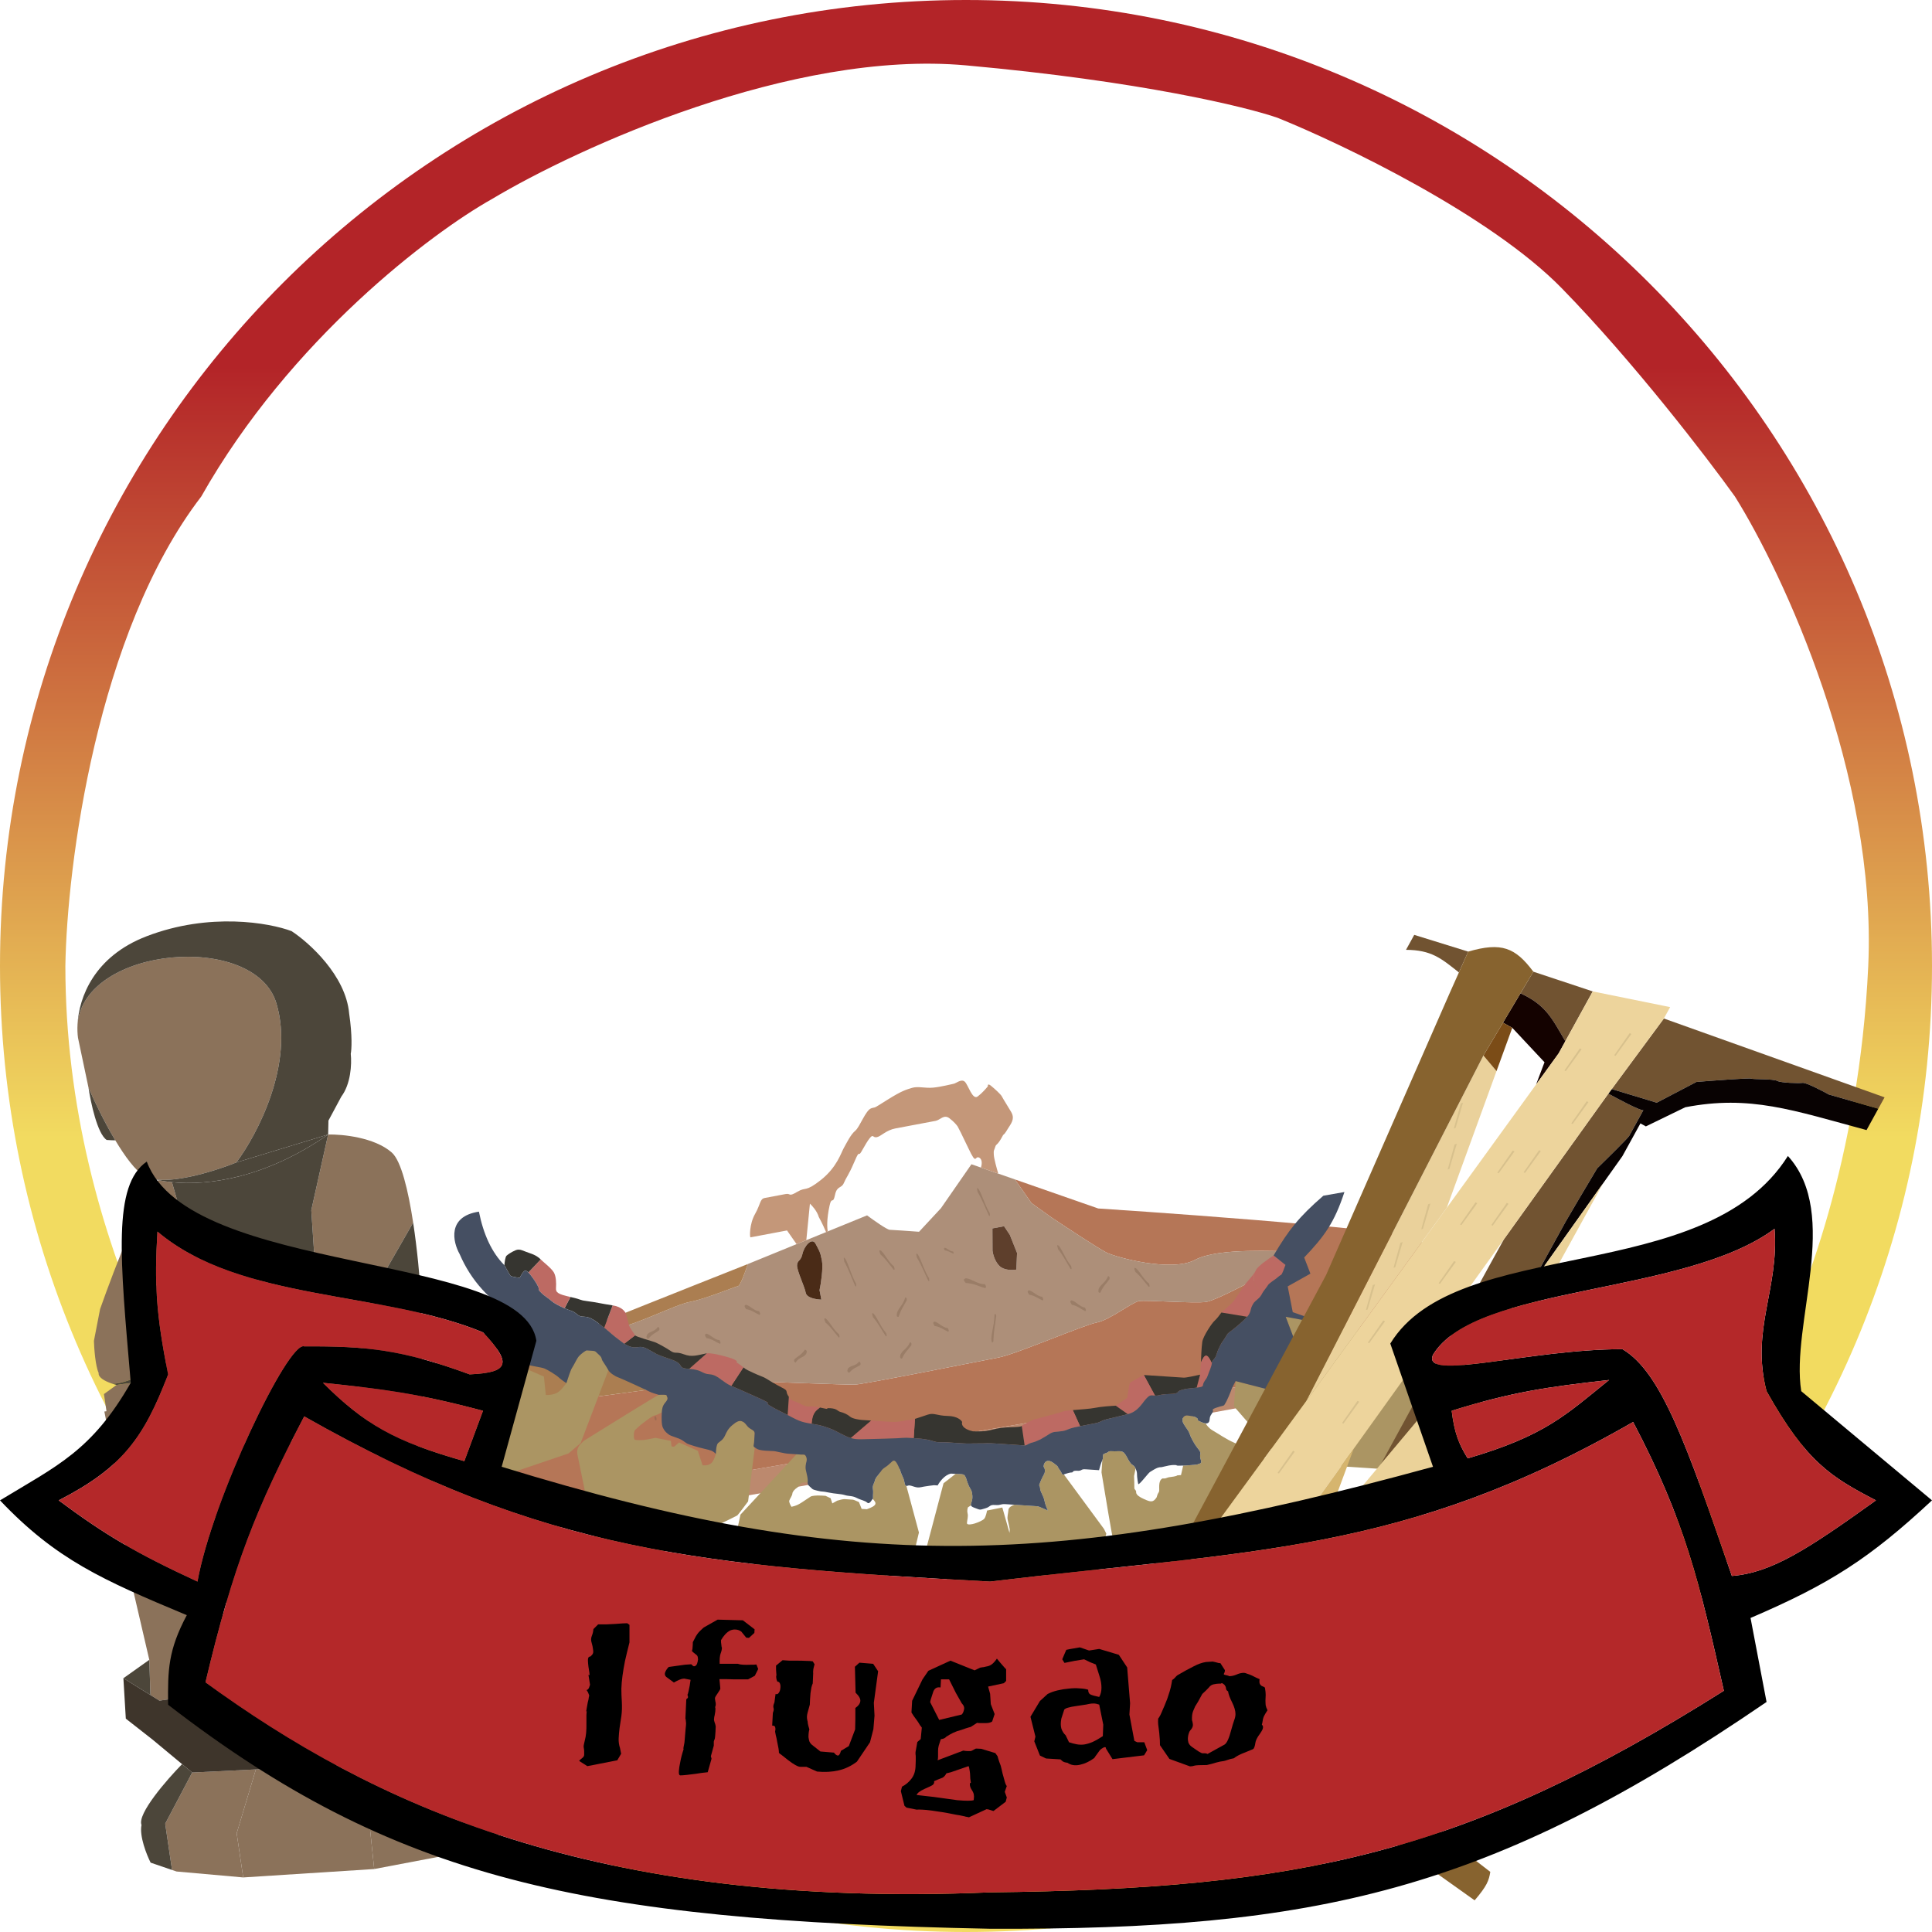 <svg width="3000" height="3000" viewBox="0 0 3000 3000" fill="none" xmlns="http://www.w3.org/2000/svg">
<defs>
<linearGradient id="paint0_linear_2302_18045" x1="1500" y1="0" x2="1500" y2="4217" gradientUnits="userSpaceOnUse">
<stop offset="0.135" stop-color="#B32428"/>
<stop offset="0.419" stop-color="#F2DB60"/>
</linearGradient>
</defs>
<path fill-rule="evenodd" clip-rule="evenodd" d="M1500 3000C2328.43 3000 3000 2328.43 3000 1500C3000 671.573 2328.43 0 1500 0C671.573 0 0 671.573 0 1500C0 2328.43 671.573 3000 1500 3000ZM312.5 771C149.7 983 104 1345.33 101.5 1500C101.5 1934.81 323.5 2284.5 434.5 2405C516.167 2510.33 765.8 2745.5 1111 2843.5C1456.2 2941.5 1768.83 2884.33 1882 2843.5C1920.5 2841.17 2056.6 2799.8 2293 2653C2529.4 2506.2 2699.5 2224.83 2755 2102.5C2798 2025.5 2887.4 1797.2 2901 1500C2914.6 1202.8 2768.67 890.167 2694 771C2651 711 2537.1 562.4 2425.5 448C2313.9 333.6 2084.67 223.667 1984 183C1935.33 166 1770.4 125.9 1500 101.5C1229.6 77.1 896.667 229.667 764 309C671.167 361 450.9 526.2 312.5 771Z" fill="url(#paint0_linear_2302_18045)"/>
<path d="M120.41 1590.17C119.947 1598.25 120.275 1605.5 121.114 1611.53L137.477 1689.14C146.301 1709.56 161.903 1742.06 179.02 1770.65C194.108 1795.84 210.373 1818 224.212 1826.15C228.954 1828.06 234.694 1829.89 241.343 1831.47C277.166 1836.21 337.242 1817.11 366.988 1805.07C399.44 1761.93 457.314 1652.1 429.193 1557.96C395.914 1446.54 131.044 1469.07 120.41 1590.17Z" fill="#8B725A"/>
<path d="M196.497 2425.21L231.832 2577.36L233.625 2632.06L247.63 2640.77L303.121 2632.58L318.019 2610.71L358.855 2592.82L350.101 2533.52L342.534 2482.27L337.598 2448.84C343.106 2435.63 351.289 2401.65 339.961 2371.42C328.632 2341.19 325.063 2312.73 326.577 2303.61L321.995 2249.74C258.316 2258.04 194.508 2268.41 190.296 2269.03C183.817 2269.99 174.263 2245.89 170.295 2233.72L190.158 2334.53L196.497 2425.21Z" fill="#8B725A"/>
<path d="M493.422 2194.37C482.641 2201.62 459.066 2221.16 451.009 2241.32L470.55 2323.85C463.503 2337.02 450.119 2368.15 452.953 2387.35C455.787 2406.54 464.669 2433.49 468.756 2444.56L490.254 2507.14L491.077 2512.71L498.157 2560.67L439.898 2612.38L528.683 2599.28L592.872 2589.8L619.21 2575.13L609.094 2458.87C615.056 2436.98 624.785 2391.19 616.007 2383.21C613.702 2367.6 604.227 2346.33 599.778 2337.65L589.5 2268.03L557.25 2155.46C550.601 2170.27 514.749 2186.67 493.422 2194.37Z" fill="#8B725A"/>
<path d="M608.368 1789.65C581.585 1766.01 531.318 1761.14 509.532 1761.66L483.369 1879.24L489.369 1969.7C497.308 1997.18 510.898 2057.81 501.743 2080.51C490.833 2087.76 461.365 2091.43 436.474 2093.04C420.01 2094.46 400.589 2124.01 392.937 2138.6C364.523 2144.06 301.655 2153.48 277.488 2147.57C253.322 2141.65 203.139 2147.04 181.069 2150.48L161.408 2164.7L165.34 2191.34L162.041 2191.82L170.295 2233.72C174.263 2245.89 183.817 2269.99 190.296 2269.03C194.508 2268.41 258.316 2258.04 321.995 2249.74C380.737 2242.08 439.368 2236.18 451.009 2241.32C459.066 2221.16 482.641 2201.62 493.422 2194.37C514.749 2186.67 550.601 2170.27 557.25 2155.46C559.007 2151.54 558.724 2147.73 555.592 2144.23C556.19 2110.08 576.445 2030.14 586.498 1994.43L641.556 1898.49C633.959 1848.7 622.982 1802.54 608.368 1789.65Z" fill="#8B725A"/>
<path d="M145.844 2082.12C146.197 2094.2 148.161 2121.07 153.203 2131.96C152.203 2138.91 162.872 2144.56 172.416 2147.93C172.575 2147.98 172.734 2148.04 172.893 2148.09C179.266 2150 203.863 2146.31 256.085 2116.77C309.716 2086.44 380.814 2089.02 409.659 2094.1C416.742 2094.02 426.22 2093.71 436.474 2093.04C461.365 2091.43 490.833 2087.76 501.743 2080.51C510.898 2057.81 497.308 1997.18 489.369 1969.7C444.5 1979.27 377.964 1992.63 323.687 2001.7C268.815 2010.87 226.473 2015.66 231.713 2007.74C242.135 1991.97 282.623 1966.45 301.565 1955.66L266.999 1835.71C259.456 1834.94 252.539 1833.87 246.309 1832.58C227.347 1840.32 177.81 1969.25 155.411 2032.75L145.844 2082.12Z" fill="#8B725A"/>
<path d="M274.077 2906.05L377.653 2915.28L367.53 2846.72L397.328 2747.54L298.433 2752.37L256.532 2831.85L267.137 2903.68L274.077 2906.05Z" fill="#8B725A"/>
<path d="M377.653 2915.28L581.071 2902.23L572.095 2816.52L556.972 2738.99L549.473 2740.1L397.328 2747.54L367.53 2846.72L377.653 2915.28Z" fill="#8B725A"/>
<path d="M581.071 2902.23L708.671 2878L725.058 2870.67L711.363 2777.9L671.252 2722.12L556.972 2738.99L572.095 2816.52L581.071 2902.23Z" fill="#8B725A"/>
<path d="M452.797 1445.88C418.494 1432.89 325.465 1416.29 227.775 1453.77C146.002 1485.15 122.784 1548.63 120.41 1590.17C131.044 1469.07 395.914 1446.54 429.193 1557.96C457.314 1652.1 399.44 1761.93 366.988 1805.07L509.532 1761.66L510.017 1740.04L529.948 1702.87C544.557 1683.38 546.387 1653.34 544.659 1636.3C545.963 1629.91 547.286 1608.43 542.147 1573.62C536.91 1514.89 480.398 1463.99 452.797 1445.88Z" fill="#4C463A"/>
<path d="M509.532 1761.66L366.988 1805.07C337.242 1817.11 277.166 1836.21 241.343 1831.47C242.946 1831.86 244.601 1832.22 246.309 1832.58C252.539 1833.87 259.456 1834.94 266.999 1835.71C322.274 1841.3 411.142 1830.04 509.532 1761.66Z" fill="#4C463A"/>
<path d="M301.565 1955.66C282.623 1966.45 242.135 1991.97 231.713 2007.74C226.473 2015.66 268.815 2010.87 323.687 2001.7L301.565 1955.66Z" fill="#4C463A"/>
<path d="M409.659 2094.1C380.814 2089.02 309.716 2086.44 256.085 2116.77C203.863 2146.31 179.266 2150 172.893 2148.09C175.884 2149.13 178.742 2149.93 181.069 2150.48C203.139 2147.04 253.322 2141.65 277.488 2147.57C301.655 2153.48 364.523 2144.06 392.937 2138.6C400.589 2124.01 420.01 2094.46 436.474 2093.04C426.22 2093.71 416.742 2094.02 409.659 2094.1Z" fill="#4C463A"/>
<path d="M763.031 2476.03L704.841 2484.62L612.52 2498.25L619.21 2575.13L592.872 2589.8L681.656 2576.69C701.063 2566.28 748.702 2540.06 784.009 2518.47C798.724 2512.28 803.931 2506.15 803.41 2500.51C802.393 2489.52 779.605 2480.35 763.031 2476.03Z" fill="#4C463A"/>
<path d="M439.898 2612.38L498.157 2560.67L491.077 2512.71L411.382 2524.48L350.101 2533.52L358.855 2592.82L318.019 2610.71L303.121 2632.58L439.898 2612.38Z" fill="#4C463A"/>
<path d="M231.832 2577.36L191.61 2605.93L233.625 2632.06L231.832 2577.36Z" fill="#4C463A"/>
<path d="M751.601 2689.24L671.252 2722.12L711.363 2777.9L725.058 2870.67L829.133 2824.11L865.382 2789.39L850.542 2715.86L771.01 2662.93L751.601 2689.24Z" fill="#4C463A"/>
<path d="M298.433 2752.37L282.737 2739.33C258.845 2763.69 212.797 2816.7 219.732 2833.78C216.163 2851.12 227.684 2880.03 233.891 2892.32L267.137 2903.68L256.532 2831.85L298.433 2752.37Z" fill="#4C463A"/>
<path d="M137.477 1689.14C140.89 1712.26 151.308 1760.82 165.677 1770.12C171.526 1770.62 176.305 1770.69 179.02 1770.65C161.903 1742.06 146.301 1709.56 137.477 1689.14Z" fill="#4C463A"/>
<path d="M489.369 1969.7L483.369 1879.24L509.532 1761.66C411.142 1830.04 322.274 1841.3 266.999 1835.71L301.565 1955.66L323.687 2001.7C377.964 1992.63 444.5 1979.27 489.369 1969.7Z" fill="#4C463A"/>
<path d="M653.654 2013.35C651.865 1983.94 647.882 1939.96 641.556 1898.49L586.498 1994.43C576.445 2030.14 556.19 2110.08 555.592 2144.23C558.724 2147.73 559.007 2151.54 557.25 2155.46L658.011 2231.77L653.654 2013.35Z" fill="#4C463A"/>
<path d="M470.55 2323.85L451.009 2241.32C439.368 2236.18 380.737 2242.08 321.995 2249.74L326.577 2303.61C325.063 2312.73 328.632 2341.19 339.961 2371.42C351.289 2401.65 343.106 2435.63 337.598 2448.84L342.534 2482.27C357.473 2491.68 383.169 2507.48 398.329 2515.59C401.502 2517.28 409.327 2523.58 411.382 2524.48L491.077 2512.71L490.254 2507.14L468.756 2444.56C464.669 2433.49 455.787 2406.54 452.953 2387.35C450.119 2368.15 463.503 2337.02 470.55 2323.85Z" fill="#4C463A"/>
<path d="M729.498 2302.87C725.48 2275.65 680.166 2244.13 658.011 2231.77L557.25 2155.46L589.5 2268.03L599.778 2337.65C604.227 2346.33 613.702 2367.6 616.007 2383.21C624.785 2391.19 615.056 2436.98 609.094 2458.87L612.52 2498.25L704.841 2484.62L759.327 2421.87C754.967 2392.34 742.896 2327.19 729.498 2302.87Z" fill="#4C463A"/>
<path d="M528.683 2599.28L439.898 2612.38L303.121 2632.58L247.63 2640.77L233.625 2632.06L191.61 2605.93L195.36 2668.7L237.299 2701.58L282.737 2739.33L298.433 2752.37L397.328 2747.54L549.473 2740.1L528.683 2599.28Z" fill="#3E352B"/>
<path d="M681.656 2576.69L592.872 2589.8L528.683 2599.28L549.473 2740.1L556.972 2738.99L671.252 2722.12L691.078 2640.51L681.656 2576.69Z" fill="#3E352B"/>
<path d="M784.009 2518.47C748.702 2540.06 701.063 2566.28 681.656 2576.69L691.078 2640.51L671.252 2722.12L751.601 2689.24L771.01 2662.93L820.632 2581.77C816.986 2554.38 808.437 2499.77 803.41 2500.51C803.931 2506.15 798.724 2512.28 784.009 2518.47Z" fill="#3E352B"/>
<path d="M2219.36 2102.76L706.39 2361.19C706.39 2361.19 705.118 2385.84 712.737 2394.86C720.355 2403.89 2210.26 2138.18 2218.3 2128.53C2226.35 2118.87 2219.36 2102.76 2219.36 2102.76Z" fill="#BC896E"/>
<path d="M706.39 2361.19L2219.36 2102.76C2219.36 2102.76 2236.67 2071.6 2240 2060.51C2243.33 2049.42 2222.28 1942.96 2204.67 1925.36C2187.05 1907.76 1705.31 1876.52 1705.31 1876.52L1575.99 1831.42L1601.66 1868.16L1632.45 1890.25C1655.96 1905.97 1706.02 1938.92 1718.21 1944.99C1733.45 1952.58 1819.21 1975.93 1855.94 1956.22C1892.66 1936.52 1988.26 1944.07 1996.83 1942.45C2003.69 1941.16 1968.05 1971.12 1949.37 1986.27C1929.53 1996.98 1886.61 2019.02 1873.66 2021.46C1857.46 2024.51 1779.37 2018.31 1768.42 2020.37C1757.47 2022.44 1722.7 2049.91 1702.7 2053.68C1682.7 2057.45 1576.88 2102.97 1551.16 2107.82C1525.45 2112.66 1342.54 2149.46 1327.35 2150C1315.21 2150.43 1183 2145.44 1118.41 2142.89L667.41 2203.49L706.39 2361.19Z" fill="#B57657"/>
<path fill-rule="evenodd" clip-rule="evenodd" d="M1508.43 1807.85L1461.13 1876.05L1427.1 1912.68C1413.77 1911.71 1386.01 1909.73 1381.66 1909.62C1377.3 1909.52 1356.31 1894.64 1346.37 1887.22L1285.47 1912.08L1282.72 1913.2L1252.04 1925.72L1236.93 1931.89L1161.2 1962.8C1157.61 1973.94 1149.58 1996.37 1146.15 1997.02C1141.86 1997.83 1094.72 2017.17 1071.38 2021.57C1048.05 2025.97 990.218 2056.63 952.123 2063.81C914.027 2070.99 893.444 2089.98 884.396 2091.69C875.349 2093.39 898.627 2122.71 906.723 2121.19L1012.44 2101.26C1028.15 2098.3 1058.79 2106.47 1069.47 2105.62C1080.16 2104.77 1116.72 2133.91 1118.41 2142.89C1183 2145.44 1315.21 2150.43 1327.35 2150C1342.54 2149.46 1525.45 2112.66 1551.16 2107.82C1576.88 2102.97 1682.7 2057.45 1702.7 2053.68C1722.7 2049.91 1757.47 2022.44 1768.42 2020.37C1779.37 2018.31 1857.46 2024.51 1873.66 2021.46C1886.61 2019.02 1929.53 1996.98 1949.37 1986.27C1968.05 1971.12 2003.69 1941.16 1996.83 1942.45C1988.26 1944.07 1892.66 1936.52 1855.94 1956.22C1819.21 1975.93 1733.45 1952.58 1718.21 1944.99C1706.02 1938.92 1655.96 1905.97 1632.45 1890.25L1601.66 1868.16L1575.99 1831.42L1550.13 1822.4L1523.21 1813.01L1508.43 1807.85ZM1541.18 1942.32L1541.02 1907.48L1559.11 1904.07L1568.06 1917.5L1579.27 1945.6L1578.21 1971.37C1572.5 1972.45 1559.26 1972.85 1552.02 1965.85C1544.78 1958.85 1541.78 1947.25 1541.18 1942.32ZM1251.17 2007.44C1252.7 2015.53 1267.93 2017.85 1275.35 2018L1272.6 2003.41C1274.74 1992.93 1278.46 1969.06 1276.26 1957.39C1273.51 1942.79 1271.86 1941.94 1266.42 1931.34C1260.97 1920.75 1248.8 1934.67 1246.15 1946.79C1243.5 1958.91 1238.11 1956.44 1237.68 1964.66C1237.26 1972.87 1249.27 1997.34 1251.17 2007.44Z" fill="#AD8F79"/>
<path d="M658.625 2167.95C655.133 2175.58 667.41 2203.49 667.41 2203.49L1118.41 2142.89C1116.72 2133.91 1080.16 2104.77 1069.47 2105.62C1058.79 2106.47 1028.15 2098.3 1012.44 2101.26L906.723 2121.19C898.627 2122.71 875.349 2093.39 884.396 2091.69C893.444 2089.98 914.027 2070.99 952.123 2063.81C990.218 2056.63 1048.05 2025.97 1071.38 2021.57C1094.72 2017.17 1141.86 1997.83 1146.15 1997.02C1149.58 1996.37 1157.61 1973.94 1161.2 1962.8C1161.2 1962.8 662.118 2160.31 658.625 2167.95Z" fill="#AB7E51"/>
<path d="M1275.35 2018C1267.93 2017.85 1252.7 2015.53 1251.17 2007.44C1249.27 1997.34 1237.26 1972.87 1237.68 1964.66C1238.11 1956.44 1243.5 1958.91 1246.15 1946.79C1248.8 1934.67 1260.97 1920.75 1266.42 1931.34C1271.86 1941.94 1273.51 1942.79 1276.26 1957.39C1278.46 1969.06 1274.74 1992.93 1272.6 2003.41L1275.35 2018Z" fill="#4A2B17"/>
<path d="M1541.02 1907.48L1541.18 1942.32C1541.78 1947.25 1544.78 1958.85 1552.02 1965.85C1559.26 1972.85 1572.5 1972.45 1578.21 1971.37L1579.27 1945.6L1568.06 1917.5L1559.11 1904.07L1541.02 1907.48Z" fill="#5E3F2C"/>
<path d="M1222.08 1910.64L1236.93 1931.89L1252.04 1925.72L1257.64 1869.07C1261.2 1872.27 1268.94 1880.89 1271.39 1889.72C1276.13 1898.13 1280.92 1908.87 1282.72 1913.2L1285.47 1912.08C1284.34 1907.83 1283.31 1893.82 1288.22 1871.76C1291.41 1857.26 1293.46 1870.77 1296.54 1855.73C1299.63 1840.69 1306.53 1845.91 1310.28 1837.06C1314.04 1828.22 1318.17 1823.95 1325.68 1806.26C1333.2 1788.58 1332.88 1792.12 1334.78 1791.76C1336.69 1791.4 1343.67 1776.14 1350.02 1767.97C1356.37 1759.8 1354.79 1767.07 1361.45 1765.82C1368.12 1764.56 1375.69 1755 1390.45 1752.21L1452.83 1740.46C1459.97 1739.11 1465.64 1729.91 1474.26 1736.42C1481.16 1741.63 1485.63 1747.06 1487.01 1749.12C1488.23 1751.22 1493.28 1760.96 1503.78 1783.16C1516.9 1810.91 1513.25 1794.16 1520.29 1797.48C1525.92 1800.14 1524.58 1808.94 1523.21 1813.01L1550.13 1822.4C1547.98 1815.33 1543.57 1799.6 1543.17 1793.17C1542.68 1785.13 1543.51 1787.29 1545.31 1781.14C1547.11 1774.99 1548.17 1780.6 1557.59 1762.55C1561.45 1759.5 1561.98 1757.08 1568.12 1747.78C1574.26 1738.49 1573.68 1732.79 1570.03 1726.5C1566.38 1720.22 1557.22 1705.67 1555.64 1702.48C1554.05 1699.29 1544.53 1690.63 1538.71 1685.91C1534.05 1682.14 1533.59 1684.94 1533.94 1686.81C1531.42 1690 1524.74 1697.61 1518.18 1702.57C1509.97 1708.76 1503.42 1684.43 1498.07 1679.62C1492.73 1674.82 1484.74 1682.14 1480.93 1682.85C1477.12 1683.57 1461.62 1687.66 1449.02 1688.87C1436.43 1690.08 1425.37 1686.35 1416.06 1689.27C1406.75 1692.19 1401.03 1693.26 1377.22 1708.21C1353.41 1723.16 1361.83 1718.09 1352.99 1720.92C1344.15 1723.74 1335.26 1749.83 1328.01 1755.85C1320.77 1761.86 1314.79 1774.61 1310.34 1782.42C1305.9 1790.23 1299.7 1812.32 1274.84 1832.12C1249.97 1851.92 1252.08 1842.22 1237.9 1850.71C1223.72 1859.19 1228.38 1852.5 1219.81 1854.12L1187.43 1860.22C1179.81 1861.66 1181.29 1869.51 1172.4 1885.14C1163.51 1900.76 1163.98 1921.59 1165.41 1921.32L1222.08 1910.64Z" fill="#C49779"/>
<path d="M1499.74 1984.85C1509.43 1985.87 1517.58 1994.18 1529.25 1994.06C1531.89 1997.99 1531.59 1999.08 1529.66 2000.13C1519.66 1997.48 1512.19 1992.74 1499.67 1992.25C1495.21 1987.38 1496.15 1986.18 1499.74 1984.85Z" fill="#9A7D67"/>
<path d="M1467.06 1937.54C1471.24 1938.34 1474.93 1943.11 1479.93 1943.32C1481.16 1945.55 1481.06 1946.15 1480.25 1946.68C1475.9 1944.98 1472.59 1942.19 1467.21 1941.62C1465.18 1938.83 1465.55 1938.19 1467.06 1937.54Z" fill="#9A7D67"/>
<path d="M1519.97 1846.88C1526.04 1857.84 1529.21 1871.15 1536.87 1883.59C1537.58 1888.59 1537.1 1888.87 1535.57 1887.38C1529.72 1875.2 1526.07 1864.57 1518.01 1850.88C1516.35 1843.42 1517.28 1843.76 1519.97 1846.88Z" fill="#9A7D67"/>
<path d="M1539.33 2078.73C1540.09 2065.33 1543.94 2057.99 1544.26 2041.14C1546.04 2039.4 1546.5 2040.41 1546.89 2043.74C1545.43 2056.72 1543.14 2064.97 1542.52 2082.72C1540.28 2086.58 1539.79 2084.59 1539.33 2078.73Z" fill="#9A7D67"/>
<path d="M1597.76 2003.57C1604.44 2005 1610.42 2013.17 1618.4 2013.63C1620.4 2017.43 1620.25 2018.44 1618.98 2019.33C1612.01 2016.36 1606.67 2011.56 1598.08 2010.48C1594.79 2005.71 1595.37 2004.64 1597.76 2003.57Z" fill="#9A7D67"/>
<path d="M1644.38 1934.65C1650.95 1943.52 1655.09 1956.1 1663.25 1965.82C1664.37 1970.76 1663.95 1971.26 1662.41 1970.36C1655.93 1960.12 1651.6 1950.57 1642.96 1939.7C1640.74 1932.59 1641.63 1932.55 1644.38 1934.65Z" fill="#9A7D67"/>
<path d="M1664.03 2019.12C1670.76 2020.94 1676.68 2029.4 1684.72 2030.33C1686.69 2034.22 1686.52 2035.21 1685.23 2036.01C1678.24 2032.65 1672.91 2027.57 1664.26 2025.99C1661 2021.07 1661.61 2020.03 1664.03 2019.12Z" fill="#9A7D67"/>
<path d="M1763.85 1969.2C1770.71 1975.4 1775.73 1986.67 1784.11 1993.04C1785.62 1997.69 1785.3 1998.42 1783.81 1998.2C1776.9 1990.51 1772.01 1982.51 1763.08 1975.17C1760.36 1968.75 1761.15 1968.29 1763.85 1969.2Z" fill="#9A7D67"/>
<path d="M1706.13 2001.02C1710.29 1992.83 1716.14 1992.39 1720.71 1981.36C1723 1982.28 1723.23 1983.5 1722.8 1986.22C1718 1993.29 1713.55 1996.18 1708.44 2007.47C1705.13 2007.45 1705.13 2005.53 1706.13 2001.02Z" fill="#9A7D67"/>
<path d="M1096.68 2070.91C1103.36 2072.35 1109.34 2080.52 1117.31 2080.97C1119.32 2084.78 1119.16 2085.79 1117.9 2086.68C1110.93 2083.71 1105.58 2078.9 1097 2077.83C1093.7 2073.06 1094.29 2071.98 1096.68 2070.91Z" fill="#9A7D67"/>
<path d="M1158.19 2025.98C1164.87 2027.41 1170.85 2035.58 1178.82 2036.04C1180.82 2039.84 1180.67 2040.85 1179.4 2041.74C1172.43 2038.77 1167.09 2033.97 1158.51 2032.89C1155.21 2028.12 1155.8 2027.04 1158.19 2025.98Z" fill="#9A7D67"/>
<path d="M1251.82 2102.51C1246.89 2108.78 1240.77 2107.23 1235.21 2116.02C1232.9 2114.39 1232.75 2113.16 1233.4 2110.76C1238.9 2105.75 1243.74 2104.54 1249.88 2095.68C1253.32 2096.82 1253.18 2098.62 1251.82 2102.51Z" fill="#9A7D67"/>
<path d="M1282.49 2047.52C1289.34 2053.82 1294.33 2065.14 1302.71 2071.62C1304.21 2076.29 1303.88 2077.01 1302.39 2076.77C1295.49 2068.98 1290.62 2060.93 1281.69 2053.47C1278.98 2047.01 1279.78 2046.57 1282.49 2047.52Z" fill="#9A7D67"/>
<path d="M1004.87 2072.23C1009.95 2066.41 1016.11 2068.42 1021.89 2060.17C1024.2 2061.96 1024.33 2063.19 1023.63 2065.5C1017.99 2070.02 1013.07 2070.84 1006.71 2079.11C1003.26 2077.73 1003.42 2075.95 1004.87 2072.23Z" fill="#9A7D67"/>
<path d="M1313.03 1955.21C1318.93 1966.68 1321.82 1980.11 1329.28 1993.22C1329.88 1998.2 1329.39 1998.42 1327.87 1996.78C1322.23 1984.14 1318.78 1973.29 1310.94 1958.9C1309.44 1951.39 1310.38 1951.84 1313.03 1955.21Z" fill="#9A7D67"/>
<path d="M1316.86 2124.73C1322.09 2119.37 1328.29 2121.82 1334.26 2114.1C1336.57 2116.04 1336.68 2117.26 1335.94 2119.5C1330.16 2123.54 1325.17 2123.98 1318.61 2131.68C1315.14 2130.05 1315.34 2128.31 1316.86 2124.73Z" fill="#9A7D67"/>
<path d="M1392.86 2038.54C1396.39 2029.02 1401.95 2027.08 1405.72 2014.52C1407.95 2014.89 1408.24 2016.1 1407.97 2019.01C1403.78 2027.53 1399.68 2031.66 1395.42 2044.62C1392.26 2045.43 1392.15 2043.45 1392.86 2038.54Z" fill="#9A7D67"/>
<path d="M1356.92 2040.1C1363.56 2048.52 1367.87 2060.91 1376.1 2070.08C1377.29 2074.98 1376.89 2075.52 1375.35 2074.74C1368.77 2064.92 1364.33 2055.61 1355.61 2045.33C1353.3 2038.31 1354.17 2038.2 1356.92 2040.1Z" fill="#9A7D67"/>
<path d="M1367.99 1941.92C1374.82 1948.4 1379.77 1959.82 1388.15 1966.52C1389.62 1971.22 1389.29 1971.92 1387.79 1971.64C1380.91 1963.68 1376.06 1955.51 1367.15 1947.82C1364.47 1941.31 1365.27 1940.89 1367.99 1941.92Z" fill="#9A7D67"/>
<path d="M1398.31 2103.18C1402.54 2095.15 1408.42 2094.88 1413.09 2084.04C1415.38 2085.02 1415.6 2086.25 1415.15 2088.93C1410.29 2095.83 1405.79 2098.58 1400.59 2109.66C1397.27 2109.54 1397.27 2107.63 1398.31 2103.18Z" fill="#9A7D67"/>
<path d="M1425.58 1948.48C1431.69 1959.29 1434.94 1972.57 1442.65 1984.82C1443.39 1989.82 1442.91 1990.12 1441.38 1988.67C1435.48 1976.62 1431.77 1966.06 1423.66 1952.56C1421.96 1945.11 1422.88 1945.43 1425.58 1948.48Z" fill="#9A7D67"/>
<path d="M1451.09 2052.14C1457.78 2053.57 1463.75 2061.74 1471.73 2062.19C1473.73 2066 1473.58 2067.01 1472.31 2067.9C1465.34 2064.93 1460 2060.12 1451.41 2059.05C1448.12 2054.28 1448.71 2053.2 1451.09 2052.14Z" fill="#9A7D67"/>
<path d="M1075.1 2210.18C1075.45 2212.04 1075.09 2213.67 1074.3 2213.82C1073.52 2213.97 1072.59 2212.58 1072.24 2210.72C1071.89 2208.86 1072.25 2207.23 1073.03 2207.08C1073.82 2206.93 1074.75 2208.32 1075.1 2210.18Z" fill="#9F6C52"/>
<path d="M1103.99 2190.79C1104.34 2192.65 1103.98 2194.27 1103.19 2194.42C1102.41 2194.57 1101.48 2193.18 1101.13 2191.32C1100.78 2189.46 1101.14 2187.84 1101.92 2187.69C1102.71 2187.54 1103.64 2188.93 1103.99 2190.79Z" fill="#9F6C52"/>
<path d="M1019.33 2202.09C1019.68 2203.95 1019.33 2205.58 1018.54 2205.73C1017.75 2205.88 1016.82 2204.49 1016.47 2202.63C1016.12 2200.77 1016.48 2199.14 1017.27 2199C1018.06 2198.85 1018.98 2200.23 1019.33 2202.09Z" fill="#9F6C52"/>
<path d="M1035.94 2264.05C1036.29 2265.91 1035.94 2267.54 1035.15 2267.69C1034.36 2267.84 1033.43 2266.45 1033.08 2264.59C1032.73 2262.73 1033.09 2261.1 1033.88 2260.95C1034.67 2260.81 1035.59 2262.19 1035.94 2264.05Z" fill="#9F6C52"/>
<path d="M2041.94 2053.2L1996.42 2044.67L2015.69 2095.67L2062.35 2086.91L2080.48 2106.27L2043.79 2110.95L2011.33 2161.7L2026.86 2171.41L2002.79 2180.87L1975.91 2159.36L1918.67 2144.53L1916.08 2183.83L1991.99 2270.94L2197.27 2284.49L2233.76 2258.48L2242.09 2242.46C2229.83 2215.86 2205.37 2161.88 2205.58 2158.73C2205.78 2155.59 2179.28 2116.21 2166 2096.92L2154.41 2076.42L2041.94 2053.2Z" fill="#AB9563"/>
<path d="M1716.4 2256.69C1709.81 2258.62 1714.48 2261.3 1711.65 2267.43L1710.41 2286.29C1715.98 2320.34 1727.4 2388.93 1728.57 2390.9C1730.02 2393.37 1737.4 2404.12 1741.26 2406.74C1745.13 2409.36 1763.29 2416.09 1767.21 2417.93C1771.13 2419.76 1791.95 2422.72 1798.84 2428.7C1805.72 2434.68 1814.16 2441.55 1828.39 2446.44C1842.62 2451.32 1839.45 2450.32 1848.86 2454.89C1858.26 2459.46 1864.65 2460.67 1870.07 2464.19C1875.5 2467.7 1890.53 2472.64 1896.82 2475.43C1903.11 2478.21 1912.72 2479.63 1919.26 2478.49C1925.8 2477.34 1929.83 2477.61 1936.27 2478.03C1942.71 2478.46 1950.11 2476.58 1951.77 2475.9C1953.1 2475.35 1958.51 2471.87 1961.04 2470.19C1965.22 2468.1 1973.8 2463.14 1974.65 2460.04C1975.72 2456.16 1975.17 2452.18 1975.95 2440.39C1976.73 2428.6 1977.04 2423.89 1980.18 2413.04C1983.32 2402.2 1983.22 2403.77 1983.99 2391.98C1984.77 2380.19 1984.41 2385.69 1982.88 2372.17C1981.35 2358.65 1981.35 2358.65 1981.86 2350.79L1982.9 2335.07L1983.58 2324.85C1983.99 2318.56 1983.4 2315.37 1982.85 2311.38C1982.3 2307.4 1981.34 2309.71 1980.9 2304.15C1980.46 2298.6 1983.68 2298.81 1981.52 2294.72C1979.37 2290.63 1980.28 2289.11 1978.93 2285.07C1977.58 2281.04 1979.39 2278 1974.02 2273.7C1968.64 2269.4 1969.4 2270.24 1963.27 2265.09C1957.14 2259.95 1956.98 2262.31 1944.46 2255.96C1931.95 2249.61 1926.62 2244.52 1915.61 2239.84C1904.6 2235.17 1890.68 2225.57 1882.89 2221.11C1876.66 2217.54 1873.23 2212.37 1872.29 2210.23C1870.47 2210.11 1868.13 2209.44 1865.15 2208.09C1854.95 2203.47 1862.89 2205.58 1859.06 2202.36C1855.23 2199.14 1851.99 2199.33 1844.79 2198.07C1837.6 2196.8 1833.91 2203.66 1837.52 2210.22C1841.13 2216.77 1844.95 2220.18 1847 2225.84L1847 2225.84C1849.05 2231.5 1849.05 2231.5 1852.66 2238.06C1856.27 2244.61 1858.53 2247.13 1862.24 2252.11C1865.96 2257.09 1861.78 2259.18 1864.53 2266.47C1867.29 2273.76 1860.9 2272.54 1860.84 2273.33C1860.79 2274.12 1851.83 2275.1 1837.24 2275.72L1833.84 2290.49L1828.15 2290.91C1827.85 2291.41 1825.45 2292.62 1818.28 2293.41C1809.32 2294.4 1812.44 2296.18 1805.19 2295.71C1797.69 2299.16 1800.83 2312.79 1799.82 2315.88C1798.81 2318.97 1798.11 2317.34 1795.98 2325.1C1790.58 2333.42 1786.6 2332.37 1776.4 2327.75C1766.19 2323.13 1763.98 2319.82 1764.19 2316.68C1764.4 2313.54 1761.18 2313.32 1761.39 2310.18C1761.55 2307.67 1761.18 2297.01 1760.97 2292L1763.36 2280.31C1760.55 2273.81 1758.74 2276.85 1754.32 2270.24C1749.91 2263.64 1751.46 2264.53 1747.05 2257.92C1742.63 2251.31 1736.79 2254.09 1727.93 2253.5C1719.08 2252.92 1723 2254.76 1716.4 2256.69Z" fill="#AB9563"/>
<path d="M1501.69 2300.14C1496.99 2285.62 1501.05 2297.73 1498.94 2292.85C1497.17 2288.74 1495.1 2289.1 1483.86 2288.61L1465.1 2303.25C1455.38 2340.23 1435.75 2414.67 1434.99 2416.51C1434.22 2418.36 1528.85 2509.28 1576.27 2554.52C1588.31 2558.82 1595.07 2559.02 1607.11 2552.61L1628.05 2553.99L1712.7 2398.54L1717.87 2381.51L1714.31 2374.17L1651.98 2289.54C1648.65 2290.9 1649.67 2287.81 1645.2 2281.98C1640.73 2276.16 1645.4 2278.84 1636.16 2271.91C1626.92 2264.99 1620.97 2269.33 1620.45 2277.19C1623.36 2282.12 1622.45 2283.64 1622.29 2286C1622.14 2288.36 1619.52 2291.34 1615.67 2300.56C1611.83 2309.78 1614.61 2304.44 1615 2310.78C1615.39 2317.12 1619.96 2321.37 1621.8 2330.17C1623.28 2337.22 1626.05 2343.35 1627.26 2345.53C1625.68 2344.9 1621.75 2343.27 1618.61 2341.8C1614.69 2339.97 1612.32 2339.02 1609.91 2338.86L1584.95 2337.21L1575.29 2336.57C1572.27 2337.43 1566.16 2340.23 1565.87 2344.64C1565.5 2350.14 1563.53 2355.53 1564.83 2360.36C1565.87 2364.21 1567.32 2371.57 1567.92 2374.77L1567.56 2380.27L1556.41 2340.85L1532.65 2345.6C1532.19 2348.46 1530.74 2354.95 1528.6 2357.96C1526.46 2360.98 1517.67 2364.35 1513.54 2365.65C1509.41 2366.96 1501.21 2368.63 1501.46 2364.85C1501.77 2360.14 1503.75 2354.74 1502.45 2349.92C1501.41 2346.06 1502.43 2342.03 1503.07 2340.49L1507.72 2337.64C1506.69 2334.81 1510.48 2331.03 1509.9 2322.78C1509.07 2310.89 1506.4 2314.66 1501.69 2300.14Z" fill="#AB9563"/>
<path d="M1035.08 2166.7C1035.16 2165.45 1027.06 2165.65 1023 2165.91C1019.7 2166.95 944.101 2213.85 906.715 2237.17L906.206 2237.66C899.363 2244.25 895.374 2248.09 896.458 2257.81L928.252 2413.05L954.897 2425.86C962.844 2427.97 979.059 2432.2 980.347 2432.28C981.957 2432.39 1143.14 2354.61 1144.86 2353.15C1146.23 2351.98 1156.63 2338.14 1161.66 2331.37L1172.04 2247.58C1168.92 2245.8 1170.64 2244.33 1170.95 2239.62L1171.83 2226.26C1172.25 2219.97 1164.95 2220.28 1160.48 2214.46C1156.02 2208.63 1154.46 2207.74 1151.29 2206.74C1148.12 2205.74 1143.99 2207.05 1137.14 2212.91C1130.28 2218.78 1128.36 2223.39 1125.53 2229.51C1122.7 2235.64 1118.52 2237.73 1115.09 2240.67C1112.35 2243.01 1111.58 2253.06 1111.53 2257.8C1107.61 2270.08 1104.8 2276.16 1090.97 2275.39L1083.56 2252.79L1054.5 2239.82L1046.79 2246.42L1042.77 2246.15L1041.73 2237.4L1017.78 2232.66C1012.05 2233.86 1000.08 2236.23 998.152 2236.1C995.737 2235.94 986.777 2236.93 985.271 2235.25C983.765 2233.57 983.686 2222.52 986.257 2220.32C988.828 2218.12 994.022 2212.94 999.968 2208.59C1005.92 2204.25 1011.91 2199.12 1016.85 2197.87C1020.79 2196.86 1025.71 2194.24 1027.68 2193.06C1028.25 2184.41 1030.06 2181.37 1034.45 2176.14C1038.84 2170.9 1034.97 2168.28 1035.08 2166.7Z" fill="#AB9563"/>
<path d="M801.637 2089.72L810.93 2046.91C807.71 2046.7 723.599 2083.77 681.946 2102.34L650.115 2241.54L645.105 2280.68C662.557 2293.94 697.632 2320.3 698.318 2319.72C699.003 2319.13 821.573 2277.6 882.773 2256.9L901.625 2240.78L944.674 2127.58C942.517 2123.49 938.105 2116.88 935.896 2113.58C933.687 2110.28 935.132 2108 930.08 2103.72C925.029 2099.44 925.613 2097.9 919.978 2097.53L911.123 2096.95C909.512 2096.84 902.707 2101.92 899.229 2105.63C895.751 2109.35 890.998 2120.09 888.323 2123.86C886.183 2126.88 881.528 2141.04 879.467 2147.75C870.577 2159.34 866.039 2166.39 847.526 2166.16L844.566 2137.55L817.064 2125.47L799.924 2115.65L764.191 2118.03L754.53 2117.39L754.604 2117.14C759.324 2101.09 761.994 2092.01 801.637 2089.72Z" fill="#AB9563"/>
<path d="M1251.92 2262.33C1249.82 2257.46 1248.11 2258.92 1244.08 2258.66L1236.83 2258.18C1234.74 2260.57 1177.93 2321.65 1149.79 2351.9L1145.12 2373.69L1219.76 2516.77L1276.92 2520.54C1340.16 2479.63 1370.94 2453.29 1421.33 2402.98L1426.91 2379.67L1407.43 2307.33C1404.21 2307.12 1405.43 2300.89 1401.87 2293.55C1398.31 2286.21 1399.17 2285.47 1394.91 2276.51C1390.65 2267.54 1388.99 2268.22 1387.38 2268.12C1385.77 2268.01 1381.33 2274.03 1374.58 2278.32C1367.82 2282.62 1368.47 2285.03 1363.23 2291C1357.98 2296.96 1359.54 2297.86 1356.71 2303.98C1353.88 2310.11 1356.19 2311.84 1355.78 2318.13C1355.36 2324.42 1355.96 2327.62 1355.15 2327.56C1361.5 2334.08 1362.47 2337.67 1346.01 2343.54L1337.96 2343.01L1333.81 2332.47C1331.19 2331.25 1325.64 2328.77 1324.35 2328.69L1311.47 2327.84C1308.9 2327.67 1302.75 2329.37 1299.99 2330.24L1292.44 2334.48L1289.74 2326.4L1281.89 2322.73L1276.26 2322.36C1266.6 2321.72 1260.86 2322.92 1259.2 2323.6C1258.07 2324.31 1254.97 2326.32 1251.59 2328.62C1247.36 2331.5 1243.12 2334.38 1238.94 2336.47C1235.6 2338.14 1230.94 2339.36 1229.02 2339.76C1227.55 2337.56 1224.81 2332.54 1225.62 2330.06C1226.63 2326.97 1230.16 2322.47 1230.37 2319.33C1230.58 2316.18 1234.06 2312.46 1237.43 2310.32C1240.81 2308.17 1241.87 2304.3 1244.39 2302.88C1246.41 2301.75 1251.74 2301.79 1254.16 2301.95C1254.36 2298.81 1254.52 2296.45 1252.63 2288.43L1252.62 2288.4C1250.73 2280.41 1250.73 2280.4 1251.04 2275.69C1251.35 2270.98 1254.03 2267.21 1251.92 2262.33Z" fill="#AB9563"/>
<path d="M1977.64 1949.49C1969.47 1954.74 1952.57 1966.62 1950.27 1972.15C1949.78 1973.32 1949.08 1974.59 1948.24 1975.9C1943.86 1987.23 1949.73 2005.23 1961.82 2005.28C1964.5 2001.51 1967.12 1998.53 1968.94 1995.49C1970.76 1992.45 1980.03 1986.75 1981.74 1985.28C1983.45 1983.82 1987.74 1980.15 1989.4 1979.47C1990.73 1978.93 1994.4 1969.02 1996.07 1964.13L1977.64 1949.49Z" fill="#BD6A63"/>
<path d="M1934.32 1993.2C1931.65 1996.97 1917.37 2017.35 1915.55 2020.38C1914.09 2022.81 1902.3 2033.19 1896.59 2038.08L1936.58 2044.66C1942.69 2037.96 1941.39 2033.14 1944.17 2027.8C1946.94 2022.46 1946.94 2022.46 1952.94 2017.33C1958.94 2012.2 1959.15 2009.05 1961.82 2005.28C1949.73 2005.23 1943.86 1987.23 1948.24 1975.9C1944.09 1982.38 1936.54 1990.07 1934.32 1993.2Z" fill="#BD6A63"/>
<path d="M1896.59 2038.08C1894.5 2041.1 1889.48 2047.87 1886.05 2050.8C1881.76 2054.47 1868.29 2074.89 1866.91 2083.48C1865.53 2092.07 1864.94 2113.35 1864.78 2115.71C1871.01 2101.5 1874.69 2101.26 1881.69 2116.82C1882.05 2111.32 1886.93 2110.85 1889.06 2103.1C1891.19 2095.35 1892.91 2093.88 1894.83 2089.27C1896.75 2084.66 1899.32 2082.46 1902.96 2076.39C1906.59 2070.31 1905.73 2071.05 1912.54 2065.97C1919.34 2060.89 1930.48 2051.37 1936.58 2044.66L1896.59 2038.08Z" fill="#363530"/>
<path d="M1864.78 2115.71L1863.54 2134.57L1858.16 2154.74C1871.2 2153.23 1866.42 2152.13 1869.2 2146.79C1871.98 2141.44 1873.59 2141.55 1875.61 2135.37C1877.64 2129.19 1881.33 2122.33 1881.69 2116.82C1874.69 2101.26 1871.01 2101.5 1864.78 2115.71Z" fill="#BD6A63"/>
<path d="M1863.54 2134.57C1856.42 2136.21 1841.39 2139.42 1838.17 2139.21L1776.18 2135.12L1793.47 2167.05C1800.72 2167.53 1799.27 2165.06 1816.28 2164.61C1833.28 2164.15 1825.39 2161.26 1833.65 2158.65C1841.91 2156.04 1845.13 2156.25 1858.16 2154.74L1863.54 2134.57Z" fill="#363530"/>
<path d="M1776.18 2135.12C1769.21 2138.61 1755.08 2146.04 1754.31 2147.88C1753.54 2149.73 1751.38 2163.74 1750.39 2170.52L1732.6 2182.76L1751.15 2195.83C1766.75 2192.12 1773.27 2179.13 1779.37 2172.43C1785.48 2165.73 1786.23 2166.57 1793.47 2167.05L1776.18 2135.12Z" fill="#BD6A63"/>
<path d="M1732.6 2182.76C1725.57 2183.09 1709.22 2184.22 1700.04 2186.14C1692.88 2187.64 1677.56 2188.6 1665.85 2189.6L1677.14 2214.62C1699.23 2210.56 1685.34 2212.8 1698.43 2210.5C1711.52 2208.21 1706.79 2206.32 1723.2 2202.67C1739.62 2199.01 1735.54 2199.54 1751.15 2195.83L1732.6 2182.76Z" fill="#363530"/>
<path d="M1651.17 2191.6C1647.18 2193.23 1618.76 2200.77 1605.05 2204.34C1599.77 2206.62 1588.71 2211.79 1586.61 2214.17L1591.08 2244.47C1593.49 2244.63 1596.06 2242.43 1599.39 2241.07C1602.71 2239.71 1605.12 2239.87 1610.97 2237.1C1616.81 2234.32 1613.43 2236.47 1616.81 2234.32C1620.19 2232.18 1620.99 2232.23 1628.6 2227.21C1636.21 2222.18 1638.52 2223.92 1649.14 2222.25C1659.76 2220.58 1655.04 2218.69 1677.14 2214.62L1665.85 2189.6C1658.79 2190.21 1653.04 2190.83 1651.17 2191.6Z" fill="#BD6A63"/>
<path d="M1586.61 2214.17C1583.98 2217.16 1561.5 2214.88 1546.69 2218.64C1531.89 2222.4 1527.01 2222.87 1510.86 2222.59C1494.28 2218.97 1492.73 2211.4 1494.03 2208.06C1492.61 2205.07 1486.22 2199.02 1472.01 2198.71C1454.24 2198.33 1450.53 2193.35 1440.61 2196.64C1430.69 2199.93 1429.03 2200.61 1420.77 2203.22L1418.8 2233.09C1439.73 2234.47 1443.65 2236.31 1450.79 2238.36C1457.93 2240.41 1462.06 2239.1 1469.31 2239.58L1491.04 2241.02C1507.95 2242.13 1505.59 2241.19 1519.32 2241.31C1533.06 2241.42 1530.7 2240.48 1547.6 2241.6L1591.08 2244.47L1586.61 2214.17Z" fill="#363530"/>
<path d="M1420.77 2203.22C1418.79 2203.85 1418.04 2204.15 1417.79 2204.28C1417.47 2204.46 1418.06 2204.32 1417.79 2204.28C1417.43 2204.22 1415.5 2204.31 1407.68 2205.52C1389.71 2208.28 1393.74 2208.54 1376.02 2207.37L1352.68 2205.83L1320.97 2232.95C1331.28 2236 1336.22 2234.74 1372.65 2233.99C1409.08 2233.24 1397.87 2231.71 1418.8 2233.09L1420.77 2203.22Z" fill="#BD6A63"/>
<path d="M1352.68 2205.83L1338.19 2204.87C1334.97 2204.66 1323.75 2203.13 1319.93 2199.72C1316.11 2196.31 1309.83 2193.53 1305.05 2192.42C1300.27 2191.32 1300.53 2187.39 1289.26 2186.65C1277.99 2185.9 1293.08 2190.05 1273.16 2185.58C1265.51 2191.34 1261.49 2194.99 1260.18 2210.78C1277.78 2213.52 1280.09 2215.25 1288.79 2218.19C1297.49 2221.13 1310.66 2229.9 1320.97 2232.95L1352.68 2205.83Z" fill="#363530"/>
<path d="M1273.16 2185.58C1253.24 2181.11 1257.66 2187.72 1244.39 2180.52C1231.12 2173.33 1231.61 2178.1 1224.93 2168.98L1223.07 2197.27C1238.7 2205.41 1242.57 2208.03 1260.18 2210.78C1261.49 2194.99 1265.51 2191.34 1273.16 2185.58Z" fill="#BD6A63"/>
<path d="M1224.93 2168.98C1218.26 2159.85 1225.51 2160.33 1214.55 2154.87C1203.59 2149.41 1191.17 2141.49 1188.06 2139.7C1184.94 2137.92 1178.6 2135.92 1170.76 2132.25C1162.92 2128.57 1158.19 2126.68 1154.37 2123.27L1135.5 2152.02C1148.87 2157.64 1146.51 2156.69 1175.57 2169.67C1204.63 2182.64 1185.62 2176.64 1194.16 2181.94C1202.71 2187.25 1207.43 2189.14 1223.07 2197.27L1224.93 2168.98Z" fill="#363530"/>
<path d="M1154.37 2123.27C1151.32 2120.54 1145.9 2116.92 1143.57 2115.45C1145.25 2114.51 1144.96 2111.6 1130.35 2107.47C1112.1 2102.32 1103.29 2100.95 1097.6 2101.36L1070.13 2125.6C1091.06 2126.98 1089.04 2133.16 1101.92 2134.02C1114.8 2134.87 1122.12 2146.4 1135.5 2152.02L1154.37 2123.27Z" fill="#BD6A63"/>
<path d="M1097.6 2101.36C1082.85 2104.34 1074.54 2107.74 1061.92 2102.96C1049.3 2098.18 1048.99 2102.89 1041.25 2097.64C1033.51 2092.4 1021.8 2086.1 1017.07 2084.21C1012.35 2082.31 987.703 2075.95 986.248 2073.49L969.213 2086.57C990.223 2099.01 989.495 2085.54 1006.63 2095.36C1023.78 2105.17 1020.66 2103.39 1042.78 2111.16C1064.91 2118.94 1049.2 2124.22 1070.13 2125.6L1097.6 2101.36Z" fill="#363530"/>
<path d="M986.248 2073.49C984.794 2071.02 977.366 2061.06 976.769 2057.86C976.291 2055.3 973.539 2045.54 972.223 2040.98C971.392 2037.25 966.047 2029.21 951.317 2026.97L938.193 2061.64C938.549 2061.92 938.908 2062.2 939.27 2062.49C952.333 2072.83 943.788 2067.53 969.213 2086.57L986.248 2073.49Z" fill="#BD6A63"/>
<path d="M951.317 2026.97C932.905 2024.18 925.764 2022.13 912.13 2020.44C898.496 2018.75 905.793 2018.44 885.875 2013.97C883.114 2019.05 877.4 2029.66 876.634 2031.47C880.305 2033.04 883.902 2034.41 886.889 2035.35C896.393 2038.35 895.978 2044.63 906.496 2044.54C916.511 2044.45 925.326 2051.44 937.424 2061.03L938.193 2061.64L951.317 2026.97Z" fill="#363530"/>
<path d="M885.875 2013.97C865.956 2009.5 862.892 2006.93 863.359 1999.85C863.826 1992.78 863.696 1982.51 860.086 1975.95C856.476 1969.4 841.854 1958.17 839.595 1955.65L820.474 1975.84C822.415 1977.78 824.435 1980.49 826.456 1983.21C830.17 1988.19 836.792 1998.1 836.585 2001.24C836.377 2004.39 839.494 2006.17 841.753 2008.69C844.013 2011.2 852.557 2016.51 857.127 2020.75C860.262 2023.67 868.623 2028.04 876.634 2031.47C877.4 2029.66 883.114 2019.05 885.875 2013.97Z" fill="#BD6A63"/>
<path d="M839.595 1955.65C837.335 1953.14 831.96 1948.83 822.455 1945.84C812.95 1942.84 807.574 1938.54 800.926 1941.26C794.278 1943.98 789.19 1947.59 786.618 1949.79C784.56 1951.55 783.492 1960.37 783.215 1964.56C785.856 1969.47 791.439 1979.63 792.644 1980.97C793.849 1982.32 802.703 1983.74 806.979 1984.29C808.849 1980.46 813.232 1972.86 815.808 1973.03C817.276 1973.13 818.847 1974.21 820.474 1975.84L839.595 1955.65Z" fill="#363530"/>
<path d="M2054.91 1856.7C2016.56 1889.94 2000.56 1910.58 1977.64 1949.49L1996.07 1964.13C1994.4 1969.02 1990.73 1978.93 1989.4 1979.47C1987.74 1980.15 1983.45 1983.82 1981.74 1985.28C1980.03 1986.75 1970.76 1992.45 1968.94 1995.49C1967.12 1998.53 1964.5 2001.51 1961.82 2005.28C1959.15 2009.05 1958.94 2012.2 1952.94 2017.33C1946.94 2022.46 1946.94 2022.46 1944.17 2027.8C1941.39 2033.14 1942.69 2037.96 1936.58 2044.66C1930.48 2051.37 1919.34 2060.89 1912.54 2065.97C1905.73 2071.05 1906.59 2070.31 1902.96 2076.39C1899.32 2082.46 1896.75 2084.66 1894.83 2089.27C1892.91 2093.88 1891.19 2095.35 1889.06 2103.1C1886.93 2110.85 1882.05 2111.32 1881.69 2116.82C1881.33 2122.33 1877.64 2129.19 1875.61 2135.37C1873.59 2141.55 1871.98 2141.44 1869.2 2146.79C1866.42 2152.13 1871.2 2153.23 1858.16 2154.74C1845.13 2156.25 1841.91 2156.04 1833.65 2158.65C1825.39 2161.26 1833.28 2164.15 1816.28 2164.61C1799.27 2165.06 1800.72 2167.53 1793.47 2167.05C1786.23 2166.57 1785.48 2165.73 1779.37 2172.43C1773.27 2179.13 1766.75 2192.12 1751.15 2195.83C1735.54 2199.54 1739.62 2199.01 1723.2 2202.67C1706.79 2206.32 1711.52 2208.21 1698.43 2210.5C1685.34 2212.8 1699.23 2210.56 1677.14 2214.62C1655.04 2218.69 1659.76 2220.58 1649.14 2222.25C1638.52 2223.92 1636.21 2222.18 1628.6 2227.21C1620.99 2232.23 1620.19 2232.18 1616.81 2234.32C1613.43 2236.47 1616.81 2234.32 1610.97 2237.1C1605.12 2239.87 1602.71 2239.71 1599.39 2241.07C1596.06 2242.43 1593.49 2244.63 1591.08 2244.47L1547.6 2241.6C1530.7 2240.48 1533.06 2241.42 1519.32 2241.31C1505.59 2241.19 1507.95 2242.13 1491.04 2241.02L1469.31 2239.58C1462.06 2239.1 1457.93 2240.41 1450.79 2238.36C1443.65 2236.31 1439.73 2234.47 1418.8 2233.09C1397.87 2231.71 1409.08 2233.24 1372.65 2233.99C1336.22 2234.74 1331.28 2236 1320.97 2232.95C1310.66 2229.9 1297.49 2221.13 1288.79 2218.19C1280.09 2215.25 1277.78 2213.52 1260.18 2210.78C1242.57 2208.03 1238.7 2205.41 1223.07 2197.27C1207.43 2189.14 1202.71 2187.25 1194.16 2181.94C1185.62 2176.64 1204.63 2182.64 1175.57 2169.67C1146.51 2156.69 1148.87 2157.64 1135.5 2152.02C1122.12 2146.4 1114.8 2134.87 1101.92 2134.02C1089.04 2133.16 1091.06 2126.98 1070.13 2125.6C1049.2 2124.22 1064.91 2118.94 1042.78 2111.16C1020.66 2103.39 1023.78 2105.17 1006.63 2095.36C989.495 2085.54 990.223 2099.01 969.213 2086.57C943.788 2067.53 952.333 2072.83 939.27 2062.49C938.908 2062.2 938.549 2061.92 938.193 2061.64L937.424 2061.03C925.326 2051.44 916.511 2044.45 906.496 2044.54C895.978 2044.63 896.393 2038.35 886.889 2035.35C883.902 2034.41 880.305 2033.04 876.634 2031.47C868.623 2028.04 860.262 2023.67 857.127 2020.75C852.557 2016.51 844.013 2011.2 841.753 2008.69C839.494 2006.17 836.377 2004.39 836.585 2001.24C836.792 1998.1 830.17 1988.19 826.456 1983.21C824.435 1980.49 822.415 1977.78 820.474 1975.84C818.847 1974.21 817.276 1973.13 815.808 1973.03C813.232 1972.86 808.849 1980.46 806.979 1984.29C802.703 1983.74 793.849 1982.32 792.644 1980.97C791.439 1979.63 785.856 1969.47 783.215 1964.56C763.426 1944.79 750.61 1916.33 743.662 1881.43C694.197 1888.9 703.104 1928.49 713.74 1947.34C731.305 1988.3 760.153 2019.91 802.879 2046.38L810.93 2046.91L801.637 2089.72C804.995 2095.99 811.681 2109.01 811.556 2110.9C811.401 2113.25 815.973 2117.5 820.699 2119.39C825.426 2121.28 840.671 2123.08 845.396 2124.97C850.121 2126.86 863.341 2134.84 867.912 2139.09C871.569 2142.49 877.139 2146.28 879.467 2147.75C881.528 2141.04 886.183 2126.88 888.323 2123.86C890.998 2120.09 895.751 2109.35 899.229 2105.63C902.707 2101.92 909.512 2096.84 911.123 2096.95L919.978 2097.53C925.613 2097.9 925.029 2099.44 930.08 2103.72C935.132 2108 933.687 2110.28 935.896 2113.58C938.105 2116.88 942.517 2123.49 944.674 2127.58C946.832 2131.67 954.572 2136.92 960.102 2138.86C965.632 2140.8 1005.65 2159.24 1008.77 2161.02C1011.26 2162.45 1019.3 2164.87 1023 2165.91C1027.06 2165.65 1035.16 2165.45 1035.08 2166.7C1034.97 2168.28 1038.84 2170.9 1034.45 2176.14C1030.06 2181.37 1028.25 2184.41 1027.68 2193.06C1027.11 2201.7 1027.18 2212.76 1029.34 2216.85C1031.5 2220.94 1032.2 2222.56 1037.57 2226.86C1042.95 2231.17 1052.61 2231.8 1060.35 2237.05C1068.09 2242.3 1064.92 2241.3 1077.59 2245.29C1090.26 2249.29 1099.87 2250.71 1104.6 2252.6C1108.38 2254.12 1110.8 2256.7 1111.53 2257.8C1111.58 2253.06 1112.35 2243.01 1115.09 2240.67C1118.52 2237.73 1122.7 2235.64 1125.53 2229.51C1128.36 2223.39 1130.28 2218.78 1137.14 2212.91C1143.99 2207.05 1148.12 2205.74 1151.29 2206.74C1154.46 2207.74 1156.02 2208.63 1160.48 2214.46C1164.95 2220.28 1172.25 2219.97 1171.83 2226.26L1170.95 2239.62C1170.64 2244.33 1168.92 2245.8 1172.04 2247.58C1175.16 2249.37 1175.8 2251.78 1189.49 2252.68C1203.18 2253.59 1200.01 2252.59 1209.57 2254.8C1217.21 2256.57 1221.81 2257.19 1223.15 2257.27L1236.83 2258.18L1244.08 2258.66C1248.11 2258.92 1249.82 2257.46 1251.92 2262.33C1254.03 2267.21 1251.35 2270.98 1251.04 2275.69C1250.73 2280.4 1250.73 2280.41 1252.62 2288.4L1252.63 2288.43C1254.52 2296.45 1254.36 2298.81 1254.16 2301.95C1253.95 2305.09 1254.7 2305.93 1258.52 2309.34C1262.34 2312.75 1260.73 2312.65 1269.48 2314.8C1278.23 2316.96 1275.92 2315.23 1286.28 2317.49C1296.64 2319.75 1305.55 2319.55 1311.89 2321.55C1318.22 2323.55 1323.16 2322.29 1330.19 2325.92C1337.23 2329.54 1342.87 2329.91 1346.69 2333.32C1350.51 2336.73 1354.35 2327.51 1355.15 2327.56C1355.96 2327.62 1355.36 2324.42 1355.78 2318.13C1356.19 2311.84 1353.88 2310.11 1356.71 2303.98C1359.54 2297.86 1357.98 2296.96 1363.23 2291C1368.47 2285.03 1367.82 2282.62 1374.58 2278.32C1381.33 2274.03 1385.77 2268.01 1387.38 2268.12C1388.99 2268.22 1390.65 2267.54 1394.91 2276.51C1399.17 2285.47 1398.31 2286.21 1401.87 2293.55C1405.43 2300.89 1404.21 2307.12 1407.43 2307.33C1410.65 2307.55 1409.19 2305.08 1417.89 2308.02C1426.59 2310.97 1428.31 2309.5 1434.85 2308.36C1440.09 2307.44 1447.37 2306.55 1450.35 2306.22L1455.99 2306.59C1458.77 2301.25 1466.78 2290.1 1476.61 2288.22C1479.38 2288.4 1481.78 2288.52 1483.86 2288.61C1495.1 2289.1 1497.17 2288.74 1498.94 2292.85C1501.05 2297.73 1496.99 2285.62 1501.69 2300.14C1506.4 2314.66 1509.07 2310.89 1509.9 2322.78C1510.48 2331.03 1506.69 2334.81 1507.72 2337.64C1508.18 2338.89 1509.58 2339.95 1512.73 2341.13C1522.99 2344.96 1520.58 2344.8 1529.64 2342.24C1538.7 2339.68 1535.69 2336.33 1545.35 2336.97C1555.01 2337.6 1552.75 2335.09 1561.61 2335.67L1575.29 2336.57L1584.95 2337.21L1609.91 2338.86C1612.32 2339.02 1614.69 2339.97 1618.61 2341.8C1621.75 2343.27 1625.68 2344.9 1627.26 2345.53C1626.05 2343.35 1623.28 2337.22 1621.8 2330.17C1619.96 2321.37 1615.39 2317.12 1615 2310.78C1614.61 2304.44 1611.83 2309.78 1615.67 2300.56C1619.52 2291.34 1622.14 2288.36 1622.29 2286C1622.45 2283.64 1623.36 2282.12 1620.45 2277.19C1620.97 2269.33 1626.92 2264.99 1636.16 2271.91C1645.4 2278.84 1640.73 2276.16 1645.2 2281.98C1649.67 2287.81 1648.65 2290.9 1651.98 2289.54C1655.3 2288.18 1661.9 2286.24 1664.31 2286.4C1666.73 2286.56 1664.52 2283.26 1672.57 2283.79C1680.62 2284.32 1677.61 2280.97 1685.66 2281.5L1697.73 2282.3L1706.59 2282.88C1707.33 2279.77 1709.39 2272.33 1711.65 2267.43C1714.48 2261.3 1709.81 2258.62 1716.4 2256.69C1723 2254.76 1719.08 2252.92 1727.93 2253.5C1736.79 2254.09 1742.63 2251.31 1747.05 2257.92C1751.46 2264.53 1749.91 2263.64 1754.32 2270.24C1758.74 2276.85 1760.55 2273.81 1763.36 2280.31C1766.16 2286.81 1765.3 2287.55 1765.75 2293.1C1766.19 2298.66 1766.84 2301.07 1767.44 2304.26C1768.03 2307.46 1783.12 2287.14 1785.64 2285.73C1788.16 2284.32 1794.11 2279.98 1799.04 2278.72C1803.97 2277.47 1798.98 2279.51 1808.85 2277C1818.72 2274.5 1822.75 2274.76 1825.97 2274.97C1829.19 2275.19 1822.64 2276.33 1837.24 2275.72C1851.83 2275.1 1860.79 2274.12 1860.84 2273.33C1860.9 2272.54 1867.29 2273.76 1864.53 2266.47C1861.78 2259.18 1865.96 2257.09 1862.24 2252.11C1858.53 2247.13 1856.27 2244.61 1852.66 2238.06C1849.05 2231.5 1849.05 2231.5 1847 2225.84L1847 2225.84C1844.95 2220.18 1841.13 2216.77 1837.52 2210.22C1833.91 2203.66 1837.6 2196.8 1844.79 2198.07C1851.99 2199.33 1855.23 2199.14 1859.06 2202.36C1862.89 2205.58 1854.95 2203.47 1865.15 2208.09C1868.13 2209.44 1870.47 2210.11 1872.29 2210.23C1876.71 2210.54 1878.12 2207.67 1878.38 2203.63C1878.76 2197.94 1881.28 2196.53 1883.15 2192.7C1885.02 2188.88 1879.33 2189.29 1888.45 2185.95C1897.56 2182.6 1900.73 2183.6 1901.74 2180.51C1905.29 2175.69 1910.8 2161.64 1913.11 2155.21L1918.67 2144.53L1975.91 2159.36L1995.64 2129.87L2015.69 2095.67L1996.42 2044.67L2041.94 2053.2L2035.06 2047.22L2007.4 2037.5L1999.53 1997.51L2034.8 1977.73L2025.13 1952.62C2056.86 1919.33 2072.02 1898.37 2087.64 1850.97L2054.91 1856.7Z" fill="#454F62"/>
<path d="M2497.41 1698.25C2514.28 1707.54 2548.78 1725.67 2551.8 1723.87L2529.89 1763.66C2527.94 1767.2 2495.92 1798.74 2480.16 1814.06C2465.5 1838.64 2435.21 1889.57 2431.32 1896.64L2376.55 1996.12L2144.44 2273.08C2207.3 2157.89 2333.45 1926.88 2335.23 1924.41L2497.41 1698.25Z" fill="#715331"/>
<path d="M2583.65 1581.53L2926.35 1703.93L2916.61 1721.62L2839.96 1699.59C2828.5 1693.27 2804.3 1680.82 2799.2 1681.47C2792.83 1682.28 2765.34 1681.55 2759.5 1678.33C2753.66 1675.12 2721.74 1676.27 2719.14 1674.84C2717.07 1673.7 2661.71 1677.8 2634.3 1679.99L2572.56 1712.26L2502.71 1691.09L2583.65 1581.53Z" fill="#715331"/>
<path d="M2381 1508.85L2473.22 1539.46L2430.62 1616.83C2410.2 1581.84 2400.7 1560.52 2360.96 1542.47L2381 1508.85Z" fill="#715331"/>
<path d="M2196.02 1451.67L2279.81 1477.64L2265.37 1510.01C2237.79 1488.07 2222.68 1475.13 2183.24 1474.89L2196.02 1451.67Z" fill="#715331"/>
<path d="M2898.36 1754.78C2783.63 1723.85 2717.48 1699.94 2616.85 1719.35L2555.69 1749.06L2547.25 1744.41L2519.26 1795.26L2489.21 1837.55L2376.55 1996.12L2431.32 1896.64C2435.21 1889.57 2465.5 1838.64 2480.16 1814.06C2495.92 1798.74 2527.94 1767.2 2529.89 1763.66L2551.8 1723.87C2548.78 1725.67 2514.28 1707.54 2497.41 1698.25L2502.71 1691.09L2572.56 1712.26L2634.3 1679.99C2661.71 1677.8 2717.07 1673.7 2719.14 1674.84C2721.74 1676.27 2753.66 1675.12 2759.5 1678.33C2765.34 1681.55 2792.83 1682.28 2799.2 1681.47C2804.3 1680.82 2828.5 1693.27 2839.96 1699.59L2916.61 1721.62L2898.36 1754.78Z" fill="#080202"/>
<path d="M2348.25 1595.97L2333.81 1588.02L2360.96 1542.47C2400.7 1560.52 2410.2 1581.84 2430.62 1616.83L2420.28 1635.63L2419.82 1636.26C2408.07 1652.49 2396.55 1668.4 2385.23 1684.03L2398.29 1649.45L2348.25 1595.97Z" fill="#140200"/>
<path d="M2323.8 1663.17L2246.5 1875.56C2168.56 1983.09 2098.68 2079.29 2028 2176.17L2303.43 1639L2323.8 1663.17Z" fill="#EAD19B"/>
<path d="M2348.25 1595.97L2323.8 1663.17L2303.43 1639L2333.81 1588.02L2348.25 1595.97Z" fill="#7B4C17"/>
<path d="M2279.81 1477.64C2331.58 1462.59 2352.88 1471.27 2381 1508.85L2360.96 1542.47L2333.81 1588.02L2303.43 1639L2028 2176.17C1941.98 2294.08 1854.77 2412.99 1750.39 2554.51L1619.77 2452.35L1652.34 2405.47L1785.68 2490.4L2059.15 1979.83L2250.92 1542.39L2265.37 1510.01L2279.81 1477.64Z" fill="#87632F"/>
<path d="M2593.39 1563.84L2583.65 1581.53L2502.71 1691.09L2497.41 1698.25L2335.23 1924.41L2101.95 2249.69L1904.23 2525.41L1825.54 2619.19L1750.39 2554.51C1854.77 2412.99 1941.98 2294.08 2028 2176.17C2098.68 2079.29 2168.56 1983.09 2246.5 1875.56C2289.75 1815.88 2335.49 1752.72 2385.23 1684.03C2396.55 1668.4 2408.07 1652.49 2419.82 1636.26L2420.28 1635.63L2430.62 1616.83L2473.22 1539.46L2593.39 1563.84Z" fill="#EDD49C"/>
<path d="M2144.44 2273.08L2376.55 1996.12L2489.21 1837.55L2186.69 2387.08L2173.3 2403.39L2147.6 2434.7L2052.31 2550.76L2039.28 2566.64L1932.59 2696.59L1847.92 2638.45L1932.98 2525.4L2052.75 2382.49L2144.44 2273.08Z" fill="#EBD299"/>
<path d="M1932.98 2525.4L1904.23 2525.41L2101.95 2249.69L2052.75 2382.49L1932.98 2525.4Z" fill="#D6B56E"/>
<path d="M2147.6 2434.7L2114.03 2532.89L2094.56 2568.26L2052.31 2550.76L2147.6 2434.7Z" fill="#5F3C1E"/>
<path d="M2069.51 2591.92L2039.28 2566.64L2052.31 2550.76L2094.56 2568.26L2114.03 2532.89L2147.6 2434.7L2173.3 2403.39L2090.82 2595.01L2069.51 2591.92Z" fill="#130102"/>
<path d="M1932.59 2696.59L2039.28 2566.64L2069.51 2591.92L2099.74 2617.2C2118.09 2754.02 2187.61 2809.18 2314.13 2906.63C2311.98 2919.95 2309.18 2928.27 2289.79 2950.84L1932.59 2696.59Z" fill="#87632F"/>
<path d="M1904.23 2525.41L1932.98 2525.4L1847.92 2638.45L1825.54 2619.19L1904.23 2525.41Z" fill="#87632F"/>
<path d="M2441.84 1745.44L2466.46 1711.46L2463.87 1710.03L2439.9 1744.37L2441.84 1745.44Z" fill="#D8C18D"/>
<path d="M2235.9 1993.59L2260.52 1959.62L2257.93 1958.19L2233.95 1992.52L2235.9 1993.59Z" fill="#D8C18D"/>
<path d="M2278.46 2192.74L2303.08 2158.77L2300.48 2157.34L2276.51 2191.67L2278.46 2192.74Z" fill="#D8C18D"/>
<path d="M2164.55 2372.01L2189.17 2338.04L2186.57 2336.61L2162.6 2370.94L2164.55 2372.01Z" fill="#D8C18D"/>
<path d="M2367.9 1821.4L2392.52 1787.42L2389.92 1785.99L2365.95 1820.33L2367.9 1821.4Z" fill="#D8C18D"/>
<path d="M2269.17 1902.44L2293.79 1868.46L2291.19 1867.04L2267.22 1901.37L2269.17 1902.44Z" fill="#D8C18D"/>
<path d="M2077.75 2422.17L2102.37 2388.2L2099.77 2386.77L2075.8 2421.1L2077.75 2422.17Z" fill="#D8C18D"/>
<path d="M2085.97 2210.65L2110.59 2176.67L2108 2175.24L2084.02 2209.57L2085.97 2210.65Z" fill="#D8C18D"/>
<path d="M1925.01 2398.58L1949.63 2364.61L1947.04 2363.18L1923.06 2397.51L1925.01 2398.58Z" fill="#D8C18D"/>
<path d="M1981.69 2553.65L2006.31 2519.68L2003.72 2518.25L1979.74 2552.58L1981.69 2553.65Z" fill="#D8C18D"/>
<path d="M2084.31 2474.76L2108.93 2440.78L2106.34 2439.35L2082.36 2473.68L2084.31 2474.76Z" fill="#D8C18D"/>
<path d="M2431.27 1663.28L2455.89 1629.3L2453.29 1627.87L2429.32 1662.21L2431.27 1663.28Z" fill="#D8C18D"/>
<path d="M2317.75 1903.26L2342.38 1869.29L2339.78 1867.86L2315.81 1902.19L2317.75 1903.26Z" fill="#D8C18D"/>
<path d="M2508.57 1639.58L2533.2 1605.61L2530.6 1604.18L2506.63 1638.51L2508.57 1639.58Z" fill="#D8C18D"/>
<path d="M2327.01 1821.94L2351.64 1787.96L2349.04 1786.53L2325.07 1820.87L2327.01 1821.94Z" fill="#D8C18D"/>
<path d="M2125.97 2085.75L2150.6 2051.78L2148 2050.35L2124.03 2084.68L2125.97 2085.75Z" fill="#D8C18D"/>
<path d="M1985.86 2288.05L2010.48 2254.07L2007.89 2252.64L1983.91 2286.98L1985.86 2288.05Z" fill="#D8C18D"/>
<path d="M1855.88 2533.37L1880.5 2499.39L1877.91 2497.96L1853.94 2532.3L1855.88 2533.37Z" fill="#D8C18D"/>
<path d="M1858.57 2445.55L1883.19 2411.57L1880.6 2410.14L1856.62 2444.48L1858.57 2445.55Z" fill="#D8C18D"/>
<path d="M2250.57 1815.14L2262.14 1775.99L2258.65 1777.16L2247.95 1816.01L2250.57 1815.14Z" fill="#D8C18D"/>
<path d="M2260.2 1751.46L2271.78 1712.31L2268.28 1713.48L2257.58 1752.33L2260.2 1751.46Z" fill="#D8C18D"/>
<path d="M2166.49 1967.77L2178.06 1928.62L2174.56 1929.79L2163.86 1968.65L2166.49 1967.77Z" fill="#D8C18D"/>
<path d="M2209.57 1907.95L2221.14 1868.8L2217.64 1869.97L2206.94 1908.82L2209.57 1907.95Z" fill="#D8C18D"/>
<path d="M2123.57 2033.44L2135.14 1994.3L2131.64 1995.46L2120.94 2034.32L2123.57 2033.44Z" fill="#D8C18D"/>
<path d="M2039.89 2382.03L2051.46 2342.89L2047.97 2344.05L2037.27 2382.91L2039.89 2382.03Z" fill="#D8C18D"/>
<path fill-rule="evenodd" clip-rule="evenodd" d="M227.901 1803.7C294.199 1981.95 812.155 1942.82 832.873 2081.95L779.005 2277.59C1325.5 2445.78 1643.07 2437.16 2225.14 2277.59L2158.84 2086.29C2262.43 1916.73 2647.79 1999.34 2776.24 1795C2859.12 1886.3 2780.39 2055.86 2796.96 2160.2L3000 2329.76C2902.5 2420.55 2840.8 2459.81 2718.23 2512.36L2743.09 2642.79C2312.14 2937.79 2043.55 2996.86 1537.29 2994.96C902.726 2982.39 610.985 2917.41 261.05 2647.14C260.448 2592.97 261.066 2562.58 290.055 2508.02C159.245 2453.36 87.193 2421.64 0 2329.76C88.761 2275.86 142.477 2252.9 203.039 2147.16C186.343 1953.79 174.725 1840.3 227.901 1803.7ZM261.05 2134.12C242.302 2040.45 239.561 1992.49 244.475 1912.39C372.928 2021.08 592.541 2003.69 750 2068.9C796.406 2118.11 789.644 2131.31 729.282 2134.12C624.138 2095.5 568.906 2090.15 472.376 2090.64C447.755 2081.74 329.534 2328.65 306.63 2455.85C210.05 2411.21 163.478 2383.38 91.16 2329.76C189.943 2279.01 223.269 2233.03 261.05 2134.12ZM720.994 2268.9L750 2190.64C646.36 2163.06 593.985 2156.89 501.381 2147.16C566.29 2211.69 612.787 2238.28 720.994 2268.9ZM319.061 2612.36C362.454 2429.12 398.076 2341.56 472.376 2199.33C845.534 2410.96 1092.13 2431.96 1537.29 2455.85C1942.14 2407.07 2179.44 2412.95 2535.91 2208.03C2617.24 2362.89 2638.64 2457.2 2676.8 2625.4C2273.43 2879.35 2019.29 2933.01 1537.29 2938.44C920.474 2964.36 575.967 2799.31 319.061 2612.36ZM2254.14 2190.64C2258.48 2224.5 2264.27 2240.52 2279.01 2264.55C2399.45 2229.33 2431.44 2196.95 2498.62 2142.81C2401.86 2153.73 2347.76 2161.45 2254.14 2190.64ZM2755.52 1908.04C2614.64 2012.38 2291.44 1994.28 2225.14 2103.68C2206.59 2146.18 2374.31 2094.99 2519.34 2094.99C2579.55 2130.56 2618.92 2242.9 2689.23 2447.15C2750.95 2442.19 2806.51 2406.1 2912.98 2329.76C2843.44 2293.71 2804.79 2270.3 2743.09 2160.2C2718.23 2064.56 2762.77 2001.94 2755.52 1908.04Z" fill="black"/>
<path d="M472.376 2199.33C398.076 2341.56 362.454 2429.12 319.061 2612.36C575.967 2799.31 920.474 2964.36 1537.29 2938.44C2019.29 2933.01 2273.43 2879.35 2676.8 2625.4C2638.64 2457.2 2617.24 2362.89 2535.91 2208.03C2179.44 2412.95 1942.14 2407.07 1537.29 2455.85C1092.13 2431.96 845.534 2410.96 472.376 2199.33Z" fill="#B42829"/>
<path d="M750 2190.64L720.994 2268.9C612.787 2238.28 566.29 2211.69 501.381 2147.16C593.985 2156.89 646.36 2163.06 750 2190.64Z" fill="#B42829"/>
<path d="M244.475 1912.39C239.561 1992.49 242.302 2040.45 261.05 2134.12C223.269 2233.03 189.943 2279.01 91.16 2329.76C163.478 2383.38 210.05 2411.21 306.63 2455.85C329.534 2328.65 447.755 2081.74 472.376 2090.64C568.906 2090.15 624.138 2095.5 729.282 2134.12C789.644 2131.31 796.406 2118.11 750 2068.9C592.541 2003.69 372.928 2021.08 244.475 1912.39Z" fill="#B42829"/>
<path d="M2225.14 2103.68C2291.44 1994.28 2614.64 2012.38 2755.52 1908.04C2762.77 2001.94 2718.23 2064.56 2743.09 2160.2C2804.79 2270.3 2843.44 2293.71 2912.98 2329.76C2806.51 2406.1 2750.95 2442.19 2689.23 2447.15C2618.92 2242.9 2579.55 2130.56 2519.34 2094.99C2374.31 2094.99 2206.59 2146.18 2225.14 2103.68Z" fill="#B42829"/>
<path d="M2279.01 2264.55C2264.27 2240.52 2258.48 2224.5 2254.14 2190.64C2347.76 2161.45 2401.86 2153.73 2498.62 2142.81C2431.44 2196.95 2399.45 2229.33 2279.01 2264.55Z" fill="#B42829"/>
<path d="M977.45 2523.01V2550.31C974.65 2561.28 972.317 2570.96 970.45 2579.36C968.817 2587.53 967.533 2595.11 966.6 2602.11C965.667 2609.11 965.083 2615.76 964.85 2622.06C964.85 2628.36 965.083 2635.01 965.55 2642.01C966.017 2650.41 965.783 2657.99 964.85 2664.76C963.917 2671.53 962.983 2677.71 962.05 2683.31C961.35 2688.91 960.883 2694.28 960.65 2699.41C960.417 2704.31 961.117 2709.33 962.75 2714.46L964.5 2723.21L958.55 2733.36L912 2742.46L899.4 2734.41C899.633 2733.48 900.917 2732.19 903.25 2730.56C905.817 2728.69 907.1 2726.83 907.1 2724.96C907.1 2722.16 907.1 2720.18 907.1 2719.01C907.1 2717.84 906.867 2715.98 906.4 2713.41C905.933 2712.24 906.517 2708.51 908.15 2702.21C910.017 2695.68 910.833 2686.81 910.6 2675.61C910.6 2670.01 910.6 2665.93 910.6 2663.36C910.833 2660.56 910.95 2658.81 910.95 2658.11C911.183 2657.18 911.183 2656.83 910.95 2657.06C910.95 2657.29 910.717 2657.41 910.25 2657.41C910.483 2655.54 910.833 2653.44 911.3 2651.11C911.767 2648.54 912.233 2645.98 912.7 2643.41C913.167 2642.01 913.517 2640.61 913.75 2639.21C913.983 2637.81 914.217 2636.29 914.45 2634.66C915.15 2633.96 915.033 2632.56 914.1 2630.46C913.4 2628.36 912.583 2626.73 911.65 2625.56C910.95 2624.39 910.6 2623.93 910.6 2624.16C910.6 2624.16 910.833 2624.16 911.3 2624.16C911.767 2624.16 912.467 2623.69 913.4 2622.76C914.333 2621.59 915.267 2619.38 916.2 2616.11L913.75 2600.71C914.217 2600.71 914.567 2600.83 914.8 2601.06C915.267 2601.29 915.5 2601.18 915.5 2600.71C915.5 2600.01 915.383 2598.73 915.15 2596.86C914.917 2594.99 914.45 2592.08 913.75 2588.11C912.817 2580.41 912.7 2575.86 913.4 2574.46C914.1 2572.83 915.15 2572.13 916.55 2572.36C917.717 2571.43 918.65 2570.49 919.35 2569.56C920.283 2568.63 920.867 2567.46 921.1 2566.06C921.333 2564.66 921.217 2562.79 920.75 2560.46C920.517 2557.89 919.817 2554.63 918.65 2550.66C917.483 2547.16 917.6 2543.66 919 2540.16C920.4 2536.66 921.217 2533.16 921.45 2529.66L928.8 2522.31C932.067 2522.31 936.383 2522.31 941.75 2522.31C947.117 2522.08 951.783 2521.84 955.75 2521.61C964.15 2520.91 970.217 2520.56 973.95 2520.56L977.45 2523.01Z" fill="black"/>
<path d="M1161.58 2607.71C1159.48 2607.71 1156.57 2607.71 1152.83 2607.71C1149.1 2607.71 1145.02 2607.71 1140.58 2607.71C1136.38 2607.48 1132.18 2607.36 1127.98 2607.36C1123.78 2607.36 1120.17 2607.36 1117.13 2607.36L1118.53 2621.71C1118.53 2622.41 1118.18 2623.34 1117.48 2624.51C1116.78 2625.68 1115.97 2626.96 1115.03 2628.36C1114.1 2629.76 1113.17 2631.16 1112.23 2632.56C1111.3 2633.96 1110.72 2635.01 1110.48 2635.71C1110.02 2636.64 1110.13 2638.74 1110.83 2642.01C1111.77 2645.28 1111.65 2648.19 1110.48 2650.76C1110.95 2651.93 1111.07 2653.44 1110.83 2655.31C1110.83 2657.18 1110.6 2659.04 1110.13 2660.91C1109.9 2662.78 1109.55 2664.53 1109.08 2666.16C1108.85 2667.79 1108.73 2668.96 1108.73 2669.66C1108.73 2670.36 1108.73 2670.94 1108.73 2671.41C1108.97 2671.64 1109.08 2671.99 1109.08 2672.46C1109.32 2672.93 1109.55 2673.74 1109.78 2674.91C1110.25 2675.84 1110.72 2677.48 1111.18 2679.81C1111.42 2680.74 1111.42 2682.26 1111.18 2684.36C1111.18 2686.46 1110.95 2690.31 1110.48 2695.91C1110.25 2698.24 1110.02 2699.76 1109.78 2700.46C1109.55 2700.93 1109.32 2701.39 1109.08 2701.86C1108.85 2702.33 1108.62 2703.14 1108.38 2704.31C1108.38 2705.24 1108.38 2707.34 1108.38 2710.61L1103.83 2727.06L1104.88 2730.91L1098.93 2751.91C1095.67 2752.38 1092.52 2752.73 1089.48 2752.96C1086.45 2753.43 1083.42 2753.89 1080.38 2754.36C1075.48 2755.06 1070.7 2755.64 1066.03 2756.11C1061.6 2756.58 1058.45 2756.81 1056.58 2756.81C1054.72 2756.81 1053.9 2754.71 1054.13 2750.51C1054.37 2746.31 1055.07 2741.64 1056.23 2736.51C1057.4 2729.98 1059.15 2723.21 1061.48 2716.21C1061.25 2715.28 1061.13 2714.69 1061.13 2714.46C1061.37 2713.99 1061.48 2713.41 1061.48 2712.71C1061.72 2712.01 1061.95 2710.84 1062.18 2709.21C1062.65 2707.58 1063 2704.89 1063.23 2701.16C1063.93 2693.46 1064.4 2687.86 1064.63 2684.36C1065.1 2680.63 1065.33 2677.83 1065.33 2675.96C1065.33 2675.26 1065.22 2674.09 1064.98 2672.46C1064.98 2670.83 1064.75 2669.54 1064.28 2668.61L1065.68 2638.51C1068.02 2637.11 1068.83 2635.59 1068.13 2633.96C1067.43 2632.33 1067.43 2631.04 1068.13 2630.11C1068.83 2627.78 1069.42 2625.33 1069.88 2622.76C1070.58 2620.19 1071.4 2615.41 1072.33 2608.41L1064.98 2607.01C1063.58 2606.54 1062.18 2606.43 1060.78 2606.66C1057.75 2606.89 1052.97 2608.88 1046.43 2612.61L1034.53 2603.86C1032.43 2601.99 1031.85 2599.66 1032.78 2596.86C1033.95 2593.83 1035.82 2591.03 1038.38 2588.46L1063.58 2584.96L1073.38 2584.26C1075.02 2586.13 1076.42 2587.18 1077.58 2587.41C1078.75 2587.41 1079.68 2587.06 1080.38 2586.36C1081.32 2585.66 1082.02 2584.61 1082.48 2583.21C1082.95 2581.81 1083.3 2580.53 1083.53 2579.36C1083.53 2578.89 1083.53 2578.54 1083.53 2578.31C1083.77 2577.84 1083.88 2577.49 1083.88 2577.26V2576.56C1083.88 2576.33 1083.77 2575.28 1083.53 2573.41C1083.3 2571.54 1082.25 2570.03 1080.38 2568.86C1079.68 2568.39 1078.52 2567.46 1076.88 2566.06C1075.25 2564.66 1074.43 2563.84 1074.43 2563.61C1075.13 2561.74 1075.48 2559.64 1075.48 2557.31C1075.72 2554.98 1075.83 2552.53 1075.83 2549.96L1080.73 2540.51C1081.2 2539.81 1081.9 2538.76 1082.83 2537.36C1083.77 2535.96 1085.17 2534.33 1087.03 2532.46L1092.63 2527.21L1114.33 2514.96L1153.53 2516.01L1171.73 2530.01L1171.38 2535.61L1162.98 2543.31L1158.78 2542.96L1151.08 2533.51C1148.05 2531.41 1145.02 2530.36 1141.98 2530.36C1138.95 2530.13 1136.03 2530.71 1133.23 2532.11C1130.67 2533.51 1128.22 2535.49 1125.88 2538.06C1123.55 2540.63 1121.45 2543.54 1119.58 2546.81V2548.21C1119.58 2550.31 1119.7 2551.71 1119.93 2552.41C1120.17 2555.91 1120.52 2557.89 1120.98 2558.36C1120.98 2561.16 1120.28 2564.31 1118.88 2567.81C1117.72 2571.31 1117.25 2576.56 1117.48 2583.56H1145.83C1149.1 2584.96 1155.87 2585.43 1166.13 2584.96C1168 2584.96 1169.52 2584.96 1170.68 2584.96C1172.08 2584.73 1173.37 2584.61 1174.53 2584.61L1177.33 2591.61L1172.08 2602.11L1161.58 2607.71Z" fill="black"/>
<path d="M1363.54 2595.11L1356.89 2644.11L1357.94 2664.06L1356.19 2685.06L1350.94 2705.36L1330.64 2735.46C1321.77 2742.23 1312.21 2746.78 1301.94 2749.11C1291.67 2751.44 1280.59 2752.03 1268.69 2750.86L1252.24 2743.51H1242.79C1239.06 2743.51 1232.52 2739.89 1223.19 2732.66C1219.22 2729.63 1215.84 2726.94 1213.04 2724.61C1212.34 2724.14 1211.64 2723.68 1210.94 2723.21C1210.47 2722.74 1210.01 2722.28 1209.54 2721.81C1209.54 2719.94 1209.31 2717.61 1208.84 2714.81C1208.37 2712.01 1207.67 2708.51 1206.74 2704.31C1206.04 2700.11 1205.34 2696.84 1204.64 2694.51C1204.17 2691.94 1203.82 2690.08 1203.59 2688.91C1203.59 2688.21 1203.71 2687.39 1203.94 2686.46C1204.17 2685.29 1204.17 2684.24 1203.94 2683.31C1203.94 2682.14 1203.59 2681.21 1202.89 2680.51C1202.19 2679.81 1200.91 2679.46 1199.04 2679.46L1200.09 2659.86C1201.02 2657.29 1201.49 2655.54 1201.49 2654.61C1201.49 2653.68 1201.37 2652.86 1201.14 2652.16C1200.91 2651.46 1200.79 2650.53 1200.79 2649.36C1200.79 2648.19 1201.37 2646.21 1202.54 2643.41L1204.29 2630.46C1206.39 2631.16 1208.02 2630.58 1209.19 2628.71C1210.59 2626.84 1211.41 2624.63 1211.64 2622.06C1212.11 2619.26 1211.99 2616.81 1211.29 2614.71C1210.59 2612.38 1209.19 2611.21 1207.09 2611.21C1206.16 2609.34 1205.57 2607.36 1205.34 2605.26C1205.11 2602.93 1205.22 2601.76 1205.69 2601.76C1205.69 2600.36 1205.57 2598.73 1205.34 2596.86C1205.11 2594.99 1204.99 2591.49 1204.99 2586.36L1215.14 2577.96C1217.94 2578.19 1221.44 2578.43 1225.64 2578.66C1229.84 2578.66 1234.16 2578.66 1238.59 2578.66C1243.26 2578.66 1247.69 2578.78 1251.89 2579.01C1256.09 2579.01 1259.47 2579.24 1262.04 2579.71L1264.84 2584.26C1263.44 2588.93 1262.74 2592.31 1262.74 2594.41C1262.51 2595.81 1262.51 2596.98 1262.74 2597.91L1262.04 2614.01C1261.34 2615.41 1260.64 2617.51 1259.94 2620.31C1259.47 2622.88 1259.01 2625.79 1258.54 2629.06C1258.31 2632.09 1258.07 2635.24 1257.84 2638.51C1257.61 2641.78 1257.49 2644.58 1257.49 2646.91C1256.32 2650.88 1255.16 2655.08 1253.99 2659.51C1252.82 2663.71 1252.71 2667.68 1253.64 2671.41C1254.11 2672.58 1254.34 2674.09 1254.34 2675.96C1254.57 2677.59 1255.39 2680.74 1256.79 2685.41C1256.32 2686.81 1255.97 2688.56 1255.74 2690.66C1255.51 2692.76 1255.39 2694.98 1255.39 2697.31C1255.62 2699.41 1256.09 2701.63 1256.79 2703.96C1257.72 2706.06 1259.01 2707.81 1260.64 2709.21L1273.94 2719.71L1294.94 2721.46C1297.27 2724.49 1299.37 2726.01 1301.24 2726.01C1303.11 2725.78 1304.62 2723.33 1305.79 2718.66L1318.04 2711.31L1327.84 2685.41L1328.19 2669.31V2652.16C1332.86 2648.89 1335.42 2645.39 1335.89 2641.66C1336.36 2637.93 1333.91 2633.49 1328.54 2628.36L1327.49 2588.11L1334.49 2581.81L1355.84 2583.56L1363.54 2595.11Z" fill="black"/>
<path d="M1540.61 2673.16C1538.28 2674.79 1535.01 2675.61 1530.81 2675.61C1527.54 2675.61 1524.74 2675.61 1522.41 2675.61C1520.31 2675.61 1518.56 2675.49 1517.16 2675.26L1507.36 2681.56C1506.66 2681.79 1505.38 2682.14 1503.51 2682.61C1502.34 2683.08 1500.83 2683.54 1498.96 2684.01C1497.33 2684.48 1495.34 2685.18 1493.01 2686.11C1488.34 2687.28 1484.03 2688.79 1480.06 2690.66C1476.33 2692.53 1472.83 2694.51 1469.56 2696.61C1467.93 2698.48 1465.94 2699.64 1463.61 2700.11C1461.28 2700.34 1460.23 2700.93 1460.46 2701.86C1459.29 2705.13 1458.36 2708.04 1457.66 2710.61C1456.96 2713.18 1456.61 2715.86 1456.61 2718.66C1456.61 2721.93 1456.61 2724.84 1456.61 2727.41C1456.61 2729.98 1456.38 2731.96 1455.91 2733.36L1495.81 2718.31C1498.38 2718.78 1500.36 2719.01 1501.76 2719.01C1503.16 2719.01 1504.44 2719.01 1505.61 2719.01C1506.78 2719.24 1508.06 2719.01 1509.46 2718.31C1510.86 2717.38 1512.84 2716.33 1515.41 2715.16L1523.46 2715.51L1545.51 2722.16L1549.01 2727.06C1549.48 2729.16 1550.41 2732.19 1551.81 2736.16C1553.44 2739.89 1554.61 2743.63 1555.31 2747.36C1555.78 2749.23 1556.24 2751.33 1556.71 2753.66C1557.41 2756.23 1558.23 2759.14 1559.16 2762.41C1560.79 2768.94 1562.19 2772.56 1563.36 2773.26L1560.21 2782.36L1563.36 2791.11L1561.61 2797.76L1542.71 2812.11C1541.78 2811.88 1540.96 2811.64 1540.26 2811.41C1539.56 2811.18 1538.86 2810.94 1538.16 2810.71C1536.99 2810.24 1535.83 2809.89 1534.66 2809.66C1533.49 2809.43 1532.56 2809.31 1531.86 2809.31L1504.56 2821.91C1503.63 2821.68 1502.58 2821.44 1501.41 2821.21C1500.48 2821.21 1499.43 2820.98 1498.26 2820.51C1496.16 2820.04 1493.36 2819.46 1489.86 2818.76C1486.59 2818.29 1482.74 2817.59 1478.31 2816.66C1473.88 2815.73 1468.74 2814.79 1462.91 2813.86C1457.31 2812.93 1451.83 2812.11 1446.46 2811.41C1441.33 2810.71 1436.54 2810.24 1432.11 2810.01C1427.91 2809.78 1424.99 2809.78 1423.36 2810.01L1407.61 2806.86L1404.46 2804.06L1398.86 2781.31L1400.61 2774.31C1406.21 2771.51 1410.99 2767.54 1414.96 2762.41C1418.93 2757.51 1421.14 2751.33 1421.61 2743.86C1421.84 2739.89 1421.96 2736.63 1421.96 2734.06C1421.96 2731.49 1421.96 2729.39 1421.96 2727.76C1421.96 2726.13 1421.84 2724.84 1421.61 2723.91C1421.61 2722.98 1421.61 2721.93 1421.61 2720.76L1424.41 2705.01L1429.66 2700.46L1431.41 2682.61C1430.71 2681.68 1429.66 2680.28 1428.26 2678.41C1427.09 2676.31 1425.69 2674.09 1424.06 2671.76C1422.43 2669.43 1420.79 2667.21 1419.16 2665.11C1417.76 2662.78 1416.48 2660.79 1415.31 2659.16L1416.36 2640.96L1432.46 2607.71L1441.56 2594.41L1475.86 2578.66L1513.31 2593.71L1522.06 2589.51C1522.76 2589.51 1523.46 2589.39 1524.16 2589.16C1524.86 2588.93 1525.79 2588.81 1526.96 2588.81C1528.13 2588.58 1529.64 2588.23 1531.51 2587.76C1535.01 2587.29 1538.04 2586.01 1540.61 2583.91C1543.18 2581.81 1545.63 2579.01 1547.96 2575.51C1549.83 2577.84 1551.58 2579.94 1553.21 2581.81C1554.84 2583.68 1556.36 2585.43 1557.76 2587.06C1558.69 2587.99 1559.51 2588.93 1560.21 2589.86C1560.91 2590.56 1561.61 2591.26 1562.31 2591.96V2610.16L1558.81 2613.66L1534.31 2618.91L1537.46 2630.11L1538.51 2646.21L1544.46 2661.61L1540.61 2673.16ZM1458.36 2670.71L1493.36 2662.31C1494.99 2660.68 1496.16 2658.23 1496.86 2654.96C1497.79 2651.46 1496.63 2648.08 1493.36 2644.81L1484.26 2628.71L1473.76 2607.71H1461.16L1460.46 2620.31C1454.39 2619.14 1450.43 2621.94 1448.56 2628.71C1447.39 2632.21 1446.46 2635.13 1445.76 2637.46C1445.06 2639.56 1444.59 2641.43 1444.36 2643.06L1458.36 2670.71ZM1451.01 2790.41L1486.36 2795.31C1499.43 2796.48 1507.94 2796.48 1511.91 2795.31C1512.14 2794.14 1512.26 2792.86 1512.26 2791.46C1512.49 2790.29 1512.49 2789.13 1512.26 2787.96C1512.26 2785.63 1511.21 2782.83 1509.11 2779.56C1507.01 2776.53 1505.96 2773.49 1505.96 2770.46C1505.96 2769.29 1506.31 2768.59 1507.01 2768.36C1507.71 2768.36 1507.83 2767.78 1507.36 2766.61C1507.13 2765.68 1506.89 2764.04 1506.66 2761.71C1506.66 2759.38 1506.54 2756.93 1506.31 2754.36C1506.08 2751.79 1505.73 2749.34 1505.26 2747.01C1505.03 2744.68 1504.56 2743.16 1503.86 2742.46C1502.46 2742.93 1500.13 2743.74 1496.86 2744.91C1493.83 2746.08 1490.44 2747.24 1486.71 2748.41C1483.21 2749.58 1479.83 2750.74 1476.56 2751.91C1473.29 2752.84 1470.96 2753.43 1469.56 2753.66C1467.46 2757.86 1464.66 2760.43 1461.16 2761.36C1457.89 2762.53 1454.28 2764.04 1450.31 2765.91C1451.01 2767.78 1450.43 2769.64 1448.56 2771.51C1446.93 2772.68 1442.61 2774.78 1435.61 2777.81C1428.38 2781.08 1424.29 2784.23 1423.36 2787.26L1451.01 2790.41Z" fill="black"/>
<path d="M1776.5 2725.66L1727.5 2731.61L1717.35 2715.16C1717.35 2712.13 1715.01 2712.24 1710.35 2715.51C1709.18 2716.21 1708.01 2717.38 1706.85 2719.01C1705.68 2720.64 1704.51 2722.28 1703.35 2723.91C1702.65 2724.84 1701.95 2725.78 1701.25 2726.71C1700.55 2727.64 1699.85 2728.69 1699.15 2729.86C1691.91 2735.23 1684.45 2738.73 1676.75 2740.36C1669.28 2741.99 1662.86 2740.94 1657.5 2737.21C1653.53 2736.74 1650.85 2735.81 1649.45 2734.41C1648.75 2733.94 1647.81 2733.13 1646.65 2731.96L1624.25 2730.56L1614.8 2726.01L1606.05 2703.96L1607.8 2696.61L1600.1 2665.81L1614.8 2641.31L1626.7 2630.46C1631.13 2628.13 1636.26 2626.26 1642.1 2624.86C1647.93 2623.46 1653.76 2622.53 1659.6 2622.06C1665.43 2621.36 1671.03 2621.24 1676.4 2621.71C1681.76 2621.94 1686.2 2622.64 1689.7 2623.81C1689.7 2627.54 1690.86 2629.99 1693.2 2631.16C1695.53 2632.33 1700.08 2633.61 1706.85 2635.01C1709.18 2631.04 1710.35 2626.26 1710.35 2620.66C1710.35 2614.83 1709.3 2608.76 1707.2 2602.46L1701.6 2584.61C1699.73 2583.91 1696.81 2582.74 1692.85 2581.11C1689.11 2579.24 1685.96 2577.73 1683.4 2576.56L1668.35 2579.01L1652.95 2582.16L1649.45 2576.56L1653.3 2567.46L1655.75 2561.86L1660.65 2560.81L1676.75 2558.01L1691.1 2562.91L1706.85 2560.46L1737.3 2569.56L1750.25 2589.16L1754.8 2644.81L1753.75 2662.31L1761.45 2703.26L1766 2705.36H1776.85L1781.4 2717.61L1776.5 2725.66ZM1648.05 2668.61C1646.88 2674.68 1646.88 2679.81 1648.05 2684.01C1649.45 2688.21 1651.66 2691.71 1654.7 2694.51L1659.95 2705.36C1664.15 2706.76 1668.11 2707.81 1671.85 2708.51C1675.58 2709.21 1679.43 2709.33 1683.4 2708.86C1687.6 2708.16 1691.91 2706.88 1696.35 2705.01C1701.01 2702.91 1706.38 2699.88 1712.45 2695.91L1713.15 2678.06L1706.85 2646.91C1703.58 2645.74 1700.66 2645.16 1698.1 2645.16C1695.76 2645.16 1693.43 2645.39 1691.1 2645.86C1688.3 2646.56 1685.03 2647.14 1681.3 2647.61C1677.56 2648.08 1673.71 2648.66 1669.75 2649.36C1666.01 2649.83 1662.51 2650.53 1659.25 2651.46C1656.21 2652.16 1654 2653.21 1652.6 2654.61L1648.05 2668.61Z" fill="black"/>
<path d="M1964.3 2621.36C1965 2625.33 1965.35 2628.83 1965.35 2631.86C1965.35 2634.66 1965.23 2637.46 1965 2640.26C1965 2642.83 1965.11 2645.39 1965.35 2647.96C1965.81 2650.29 1966.75 2652.86 1968.15 2655.66C1967.68 2656.59 1966.51 2658.46 1964.65 2661.26C1963.01 2663.83 1961.85 2666.51 1961.15 2669.31C1960.68 2671.88 1960.33 2673.86 1960.1 2675.26C1959.86 2676.66 1959.63 2677.59 1959.4 2678.06C1960.1 2678.53 1960.68 2679.46 1961.15 2680.86C1961.38 2682.03 1961.15 2683.54 1960.45 2685.41C1959.75 2687.04 1958.35 2689.38 1956.25 2692.41C1952.05 2698.01 1949.71 2702.79 1949.25 2706.76C1948.78 2710.49 1947.85 2713.41 1946.45 2715.51C1945.98 2715.98 1944.46 2716.68 1941.9 2717.61C1939.56 2718.54 1936.76 2719.71 1933.5 2721.11C1930.23 2722.28 1926.96 2723.68 1923.7 2725.31C1920.43 2726.94 1917.86 2728.58 1916 2730.21C1912.03 2730.91 1908.53 2731.84 1905.5 2733.01C1902.46 2734.18 1898.73 2734.99 1894.3 2735.46C1890.1 2736.39 1885.78 2737.56 1881.35 2738.96C1876.91 2740.13 1874.46 2740.71 1874 2740.71C1863.03 2740.71 1856.5 2741.06 1854.4 2741.76C1852.53 2742.46 1850.31 2742.81 1847.75 2742.81L1815.9 2731.26L1801.2 2709.91C1801.2 2704.31 1800.96 2699.64 1800.5 2695.91C1800.26 2691.94 1799.91 2688.56 1799.45 2685.76C1798.98 2682.73 1798.63 2679.93 1798.4 2677.36C1798.16 2674.79 1798.16 2671.88 1798.4 2668.61C1799.1 2667.91 1800.15 2666.28 1801.55 2663.71C1802.95 2660.91 1804.35 2657.76 1805.75 2654.26C1807.38 2650.76 1808.9 2647.14 1810.3 2643.41C1811.93 2639.68 1813.1 2636.53 1813.8 2633.96C1815.66 2628.59 1817.06 2623.93 1818 2619.96C1818.93 2615.76 1819.63 2612.03 1820.1 2608.76C1821.96 2607.59 1823.48 2606.31 1824.65 2604.91C1825.81 2603.51 1826.98 2602.34 1828.15 2601.41C1837.71 2595.81 1846 2591.26 1853 2587.76C1860 2584.03 1866.53 2581.69 1872.6 2580.76L1883.1 2580.06C1884.26 2580.29 1885.31 2580.53 1886.25 2580.76C1887.18 2580.99 1888.11 2581.23 1889.05 2581.46C1890.45 2581.93 1891.73 2582.28 1892.9 2582.51C1894.06 2582.51 1894.76 2582.51 1895 2582.51L1902 2593.36C1902 2595.46 1901.53 2597.21 1900.6 2598.61C1899.66 2599.78 1900.6 2600.59 1903.4 2601.06C1906.43 2601.76 1908.06 2602.23 1908.3 2602.46V2602.81C1912.03 2602.81 1915.88 2601.99 1919.85 2600.36C1923.81 2598.49 1927.78 2597.56 1931.75 2597.56C1932.68 2597.56 1934.31 2598.03 1936.65 2598.96C1938.98 2599.66 1941.43 2600.59 1944 2601.76C1946.56 2602.93 1948.9 2604.09 1951 2605.26C1953.33 2606.19 1954.96 2606.89 1955.9 2607.36C1955.43 2610.86 1955.55 2613.31 1956.25 2614.71C1956.95 2616.11 1957.88 2617.16 1959.05 2617.86C1960.21 2618.33 1961.26 2618.79 1962.2 2619.26C1963.36 2619.49 1964.06 2620.19 1964.3 2621.36ZM1901.65 2708.86C1905.15 2706.53 1908.53 2699.06 1911.8 2686.46C1913.66 2679.69 1915.18 2674.68 1916.35 2671.41C1917.75 2667.91 1918.45 2664.64 1918.45 2661.61C1918.45 2656.48 1916.7 2650.41 1913.2 2643.41C1911.33 2639.68 1909.93 2636.53 1909 2633.96C1908.06 2631.39 1907.36 2628.83 1906.9 2626.26C1905.03 2625.33 1903.98 2623.93 1903.75 2622.06C1903.75 2619.96 1902.81 2617.86 1900.95 2615.76C1898.61 2613.89 1897.21 2613.19 1896.75 2613.66C1896.28 2614.13 1895.81 2614.36 1895.35 2614.36H1892.2C1890.33 2614.36 1887.76 2614.71 1884.5 2615.41C1881.46 2616.11 1879.01 2617.74 1877.15 2620.31C1874.35 2623.34 1871.9 2625.79 1869.8 2627.66C1867.93 2629.29 1866.88 2630.34 1866.65 2630.81C1864.31 2635.24 1862.21 2639.09 1860.35 2642.36C1858.48 2645.39 1856.96 2647.84 1855.8 2649.71L1852.65 2657.06C1851.25 2660.56 1850.66 2665.23 1850.9 2671.06C1851.36 2671.99 1851.83 2674.09 1852.3 2677.36C1852.76 2680.39 1851.36 2683.66 1848.1 2687.16C1847.4 2687.86 1846.7 2689.26 1846 2691.36C1845.3 2693.23 1844.83 2695.44 1844.6 2698.01C1844.36 2700.58 1844.6 2703.14 1845.3 2705.71C1846.23 2708.28 1847.98 2710.49 1850.55 2712.36C1853.81 2714.69 1857.2 2717.03 1860.7 2719.36C1864.2 2721.46 1866.41 2722.51 1867.35 2722.51H1871.2C1872.6 2722.51 1873.88 2722.86 1875.05 2723.56L1901.65 2708.86Z" fill="black"/>
</svg>
